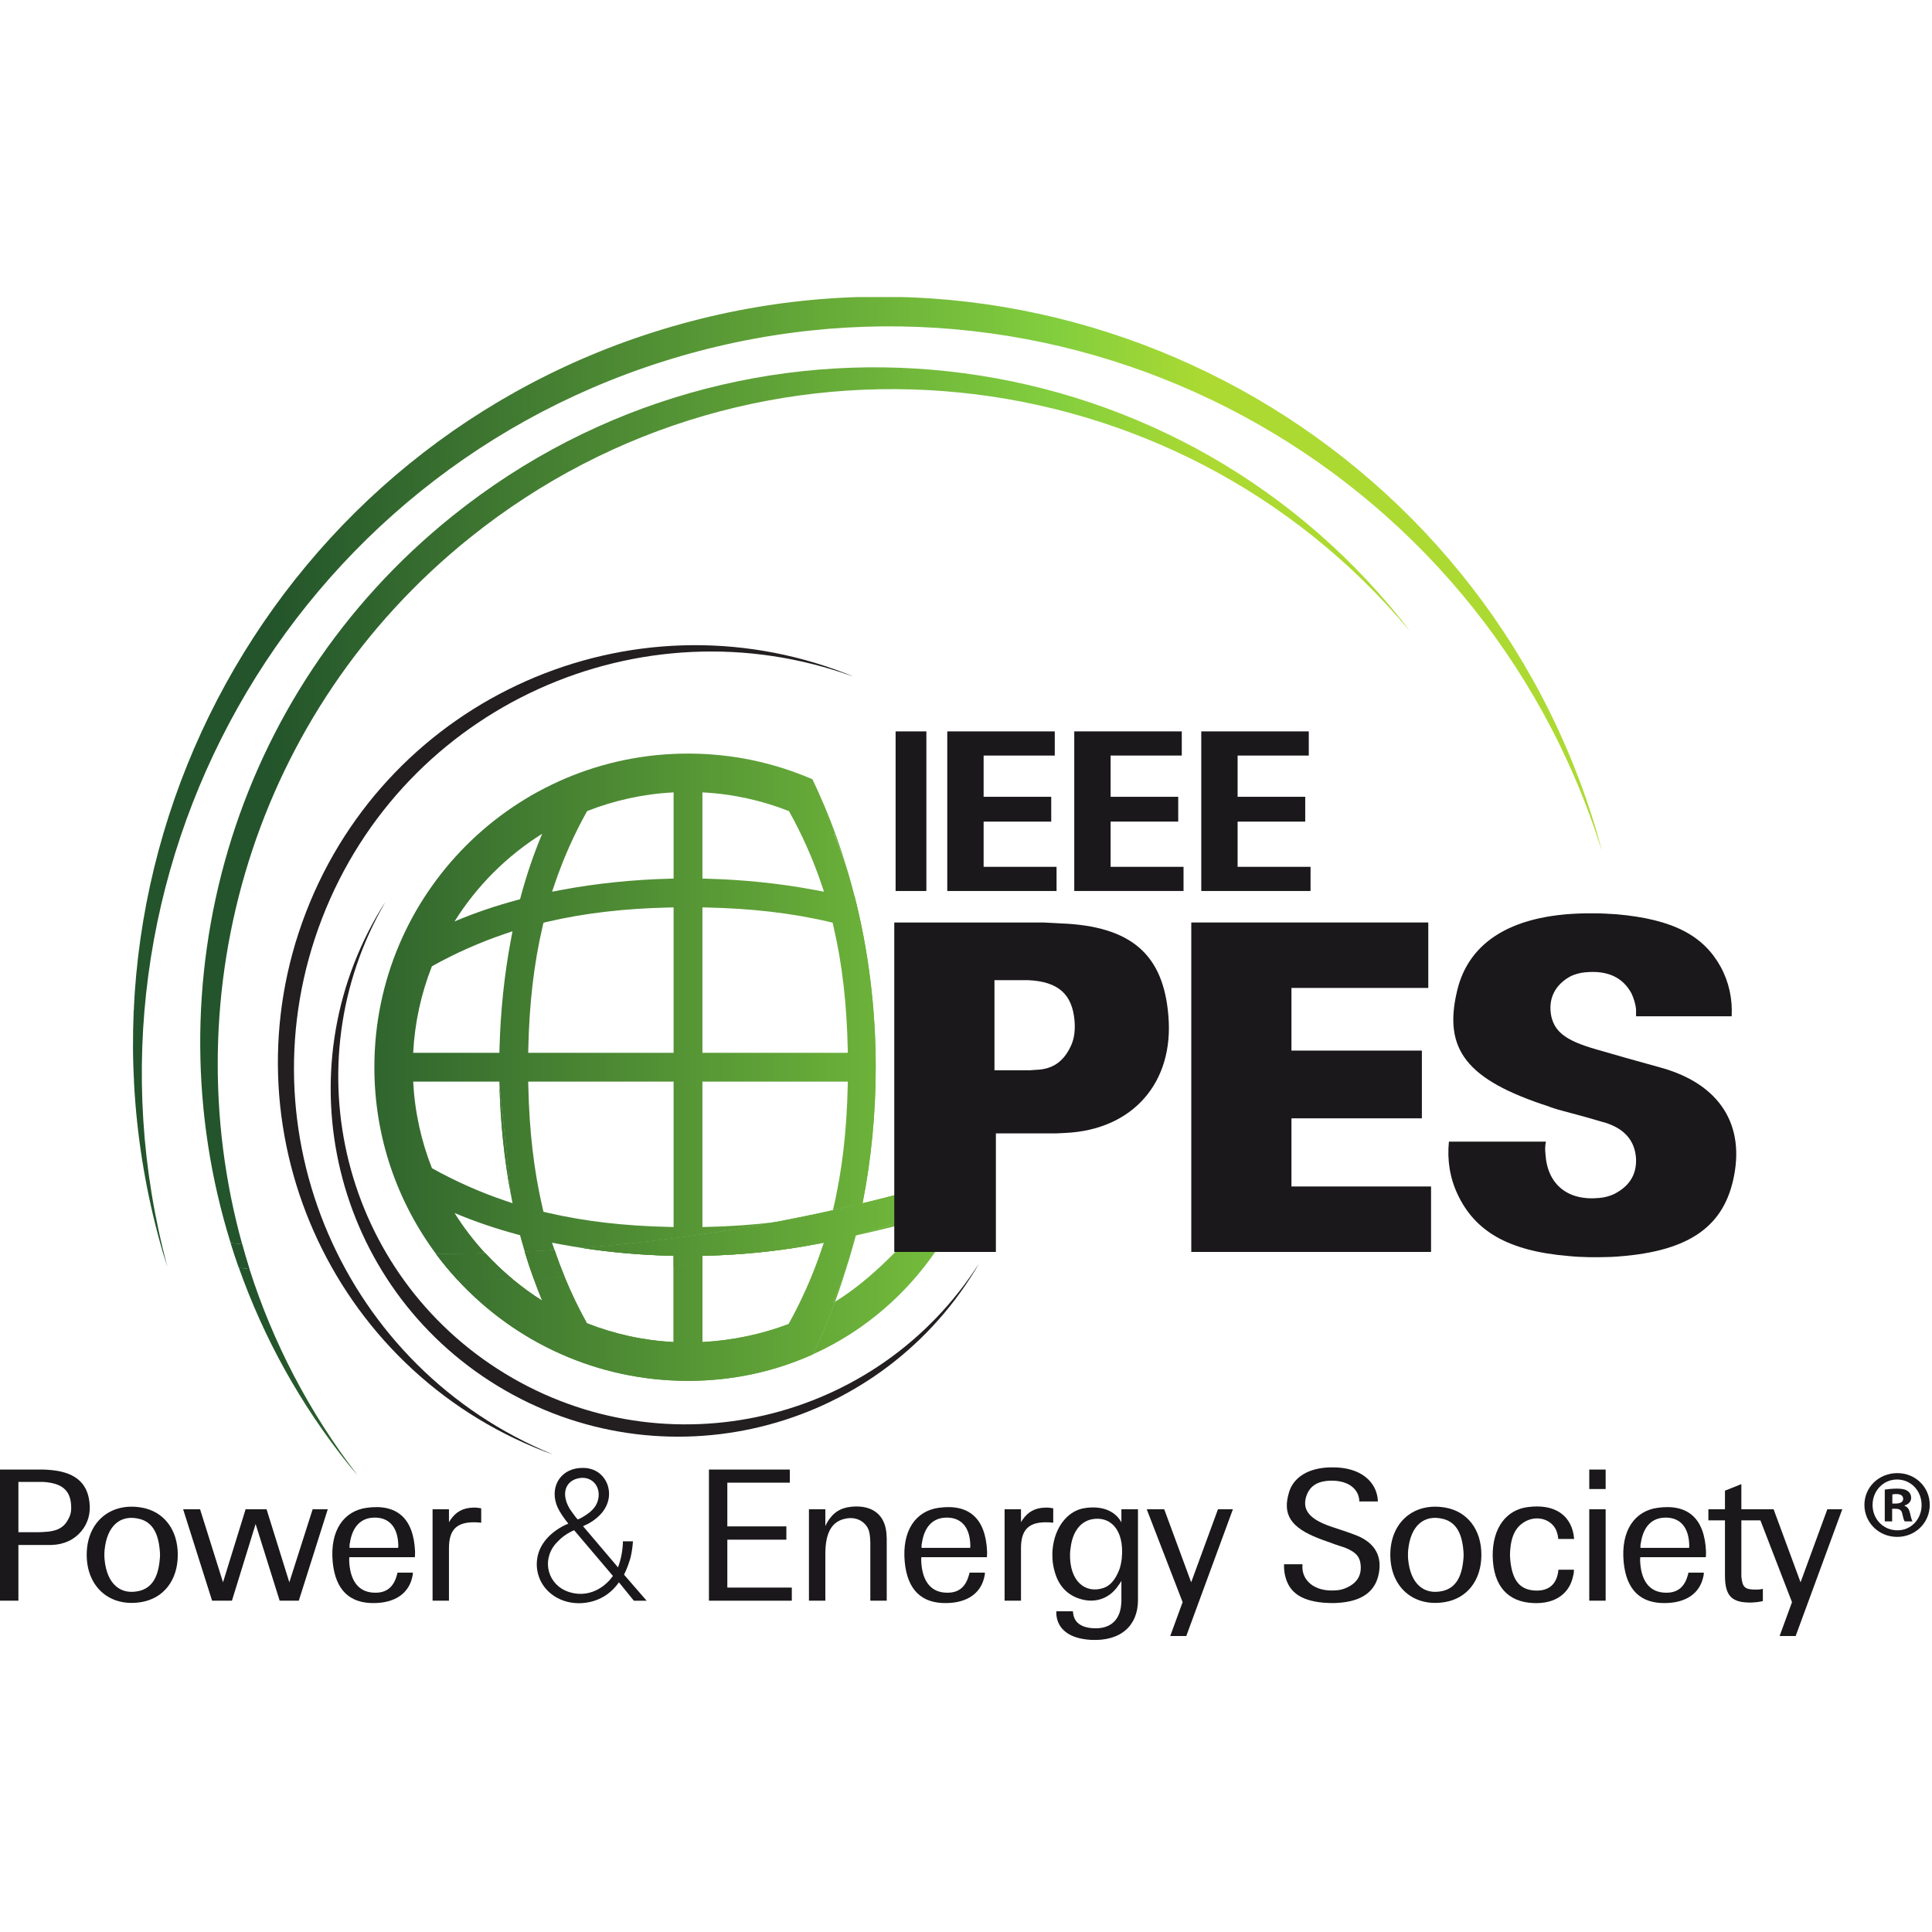 <?xml version="1.0" encoding="UTF-8" standalone="no"?>
<!-- Created with Inkscape (http://www.inkscape.org/) -->

<svg
   width="100"
   height="100"
   viewBox="0 0 26.458 26.458"
   version="1.1"
   id="svg1"
   xmlns:xlink="http://www.w3.org/1999/xlink"
   xmlns="http://www.w3.org/2000/svg"
   xmlns:svg="http://www.w3.org/2000/svg">
  <defs
     id="defs1">
    <linearGradient
       x1="0"
       y1="0"
       x2="1"
       y2="0"
       gradientUnits="userSpaceOnUse"
       gradientTransform="matrix(-626.691,0,0,626.691,802.918,522.415)"
       spreadMethod="pad"
       id="linearGradient4">
      <stop
         style="stop-opacity:1;stop-color:#acda32"
         offset="0"
         id="stop2" />
      <stop
         style="stop-opacity:1;stop-color:#82ce3e"
         offset="0.161"
         id="stop3" />
      <stop
         style="stop-opacity:1;stop-color:#23542b"
         offset="1"
         id="stop4" />
    </linearGradient>
    <clipPath
       clipPathUnits="userSpaceOnUse"
       id="clipPath4">
      <path
         d="m 563.555,509.301 c -2.52,8.613 -5.282,17.07 -8.289,25.351 -0.45,0.282 -0.903,0.594 -1.348,0.879 3.602,-8.515 6.777,-17.297 9.637,-26.23 z"
         transform="translate(0,-2.5000001e-5)"
         id="path4" />
    </clipPath>
    <linearGradient
       x1="0"
       y1="0"
       x2="1"
       y2="0"
       gradientUnits="userSpaceOnUse"
       gradientTransform="matrix(-626.702,0,0,626.702,802.923,238.631)"
       spreadMethod="pad"
       id="linearGradient7">
      <stop
         style="stop-opacity:1;stop-color:#acda32"
         offset="0"
         id="stop5" />
      <stop
         style="stop-opacity:1;stop-color:#82ce3e"
         offset="0.161"
         id="stop6" />
      <stop
         style="stop-opacity:1;stop-color:#23542b"
         offset="1"
         id="stop7" />
    </linearGradient>
    <clipPath
       clipPathUnits="userSpaceOnUse"
       id="clipPath7">
      <path
         d="m 553.215,223.816 c 0.508,0.293 1.015,0.625 1.523,0.918 3.438,9.356 6.563,18.946 9.375,28.711 -3.168,-10.117 -6.777,-20.039 -10.898,-29.629 z"
         transform="translate(0,-2.5000001e-5)"
         id="path7" />
    </clipPath>
    <linearGradient
       x1="0"
       y1="0"
       x2="1"
       y2="0"
       gradientUnits="userSpaceOnUse"
       gradientTransform="matrix(-626.675,0,0,626.675,802.914,281.571)"
       spreadMethod="pad"
       id="linearGradient10">
      <stop
         style="stop-opacity:1;stop-color:#acda32"
         offset="0"
         id="stop8" />
      <stop
         style="stop-opacity:1;stop-color:#82ce3e"
         offset="0.161"
         id="stop9" />
      <stop
         style="stop-opacity:1;stop-color:#23542b"
         offset="1"
         id="stop10" />
    </linearGradient>
    <clipPath
       clipPathUnits="userSpaceOnUse"
       id="clipPath10">
      <path
         d="m 553.059,284.48 0.254,1.036 c -12.657,-2.832 -25.403,-5.45 -38.223,-7.891 12.32,1.543 24.316,3.633 36.055,6.406 z"
         transform="translate(0,-2.5000001e-5)"
         id="path10" />
    </clipPath>
    <clipPath
       clipPathUnits="userSpaceOnUse"
       id="clipPath13">
      <path
         d="m 553.059,284.48 0.254,1.036 c -12.657,-2.832 -25.403,-5.45 -38.223,-7.891 12.32,1.543 24.316,3.633 36.055,6.406 z"
         transform="translate(0,-2.5000001e-5)"
         id="path13" />
    </clipPath>
    <linearGradient
       x1="0"
       y1="0"
       x2="1"
       y2="0"
       gradientUnits="userSpaceOnUse"
       gradientTransform="matrix(-626.365,0,0,626.365,802.798,290.262)"
       spreadMethod="pad"
       id="linearGradient16">
      <stop
         style="stop-opacity:1;stop-color:#acda32"
         offset="0"
         id="stop14" />
      <stop
         style="stop-opacity:1;stop-color:#82ce3e"
         offset="0.161"
         id="stop15" />
      <stop
         style="stop-opacity:1;stop-color:#23542b"
         offset="1"
         id="stop16" />
    </linearGradient>
    <clipPath
       clipPathUnits="userSpaceOnUse"
       id="clipPath16">
      <path
         d="m 574.07,290.34 c -0.144,-0.039 -0.289,-0.078 -0.437,-0.117 l -0.012,-0.039 z"
         transform="translate(0,-2.5000001e-5)"
         id="path16" />
    </clipPath>
    <clipPath
       clipPathUnits="userSpaceOnUse"
       id="clipPath19">
      <path
         d="m 574.07,290.34 c -0.144,-0.039 -0.289,-0.078 -0.437,-0.117 l -0.012,-0.039 z"
         transform="translate(0,-2.5000001e-5)"
         id="path19" />
    </clipPath>
    <linearGradient
       x1="0"
       y1="0"
       x2="1"
       y2="0"
       gradientUnits="userSpaceOnUse"
       gradientTransform="matrix(-626.709,0,0,626.709,802.925,288.016)"
       spreadMethod="pad"
       id="linearGradient22">
      <stop
         style="stop-opacity:1;stop-color:#acda32"
         offset="0"
         id="stop20" />
      <stop
         style="stop-opacity:1;stop-color:#82ce3e"
         offset="0.161"
         id="stop21" />
      <stop
         style="stop-opacity:1;stop-color:#23542b"
         offset="1"
         id="stop22" />
    </linearGradient>
    <clipPath
       clipPathUnits="userSpaceOnUse"
       id="clipPath22">
      <path
         d="m 599.523,278.66 v -2.363 h -6.718 c -7.364,-2.539 -14.836,-4.863 -22.403,-6.895 l -1.781,-0.488 -0.055,-0.215 c 15.664,3.535 31.211,7.364 46.602,11.485 8.254,9.765 15.598,19.179 21.574,27.148 -5.488,-1.641 -10.996,-3.242 -16.523,-4.824 -3.766,-7.207 -8,-14.16 -12.719,-20.781 -2.637,-1.055 -5.305,-2.071 -7.977,-3.067 z"
         transform="translate(0,-2.5000001e-5)"
         id="path22" />
    </clipPath>
    <linearGradient
       x1="0"
       y1="0"
       x2="1"
       y2="0"
       gradientUnits="userSpaceOnUse"
       gradientTransform="matrix(-626.693,0,0,626.693,802.918,277.479)"
       spreadMethod="pad"
       id="linearGradient25">
      <stop
         style="stop-opacity:1;stop-color:#acda32"
         offset="0"
         id="stop23" />
      <stop
         style="stop-opacity:1;stop-color:#82ce3e"
         offset="0.161"
         id="stop24" />
      <stop
         style="stop-opacity:1;stop-color:#23542b"
         offset="1"
         id="stop25" />
    </linearGradient>
    <clipPath
       clipPathUnits="userSpaceOnUse"
       id="clipPath25">
      <path
         d="m 599.523,278.66 c -2.226,-0.82 -4.472,-1.601 -6.718,-2.363 h 6.718 z"
         transform="translate(0,-2.5000001e-5)"
         id="path25" />
    </clipPath>
    <clipPath
       clipPathUnits="userSpaceOnUse"
       id="clipPath28">
      <path
         d="m 599.523,278.66 c -2.226,-0.82 -4.472,-1.601 -6.718,-2.363 h 6.718 z"
         transform="translate(0,-2.5000001e-5)"
         id="path28" />
    </clipPath>
    <linearGradient
       x1="0"
       y1="0"
       x2="1"
       y2="0"
       gradientUnits="userSpaceOnUse"
       gradientTransform="matrix(-626.638,0,0,626.638,802.897,238.133)"
       spreadMethod="pad"
       id="linearGradient31">
      <stop
         style="stop-opacity:1;stop-color:#acda32"
         offset="0"
         id="stop29" />
      <stop
         style="stop-opacity:1;stop-color:#82ce3e"
         offset="0.161"
         id="stop30" />
      <stop
         style="stop-opacity:1;stop-color:#23542b"
         offset="1"
         id="stop31" />
    </linearGradient>
    <clipPath
       clipPathUnits="userSpaceOnUse"
       id="clipPath31">
      <path
         d="m 554.738,224.734 c -4.418,-12.031 -9.316,-23.711 -14.687,-34.961 43.054,19.454 77.375,53.79 97.785,96.719 -7.52,-2.168 -15.078,-4.277 -22.668,-6.308 -17.348,-20.469 -38.77,-42.364 -60.43,-55.45 z"
         transform="translate(0,-2.5000001e-5)"
         id="path31" />
    </clipPath>
    <linearGradient
       x1="0"
       y1="0"
       x2="1"
       y2="0"
       gradientUnits="userSpaceOnUse"
       gradientTransform="matrix(-626.652,0,0,626.652,802.904,261.072)"
       spreadMethod="pad"
       id="linearGradient34">
      <stop
         style="stop-opacity:1;stop-color:#acda32"
         offset="0"
         id="stop32" />
      <stop
         style="stop-opacity:1;stop-color:#82ce3e"
         offset="0.161"
         id="stop33" />
      <stop
         style="stop-opacity:1;stop-color:#23542b"
         offset="1"
         id="stop34" />
    </linearGradient>
    <clipPath
       clipPathUnits="userSpaceOnUse"
       id="clipPath34">
      <path
         d="m 568.566,268.699 c -0.121,-0.019 -0.253,-0.058 -0.382,-0.078 -1.278,-5.098 -2.625,-10.176 -4.071,-15.176 1.422,4.532 2.793,9.082 4.043,13.692 z"
         transform="translate(0,-2.5000001e-5)"
         id="path34" />
    </clipPath>
    <linearGradient
       x1="0"
       y1="0"
       x2="1"
       y2="0"
       gradientUnits="userSpaceOnUse"
       gradientTransform="matrix(-626.669,0,0,626.669,802.911,220.379)"
       spreadMethod="pad"
       id="linearGradient37">
      <stop
         style="stop-opacity:1;stop-color:#acda32"
         offset="0"
         id="stop35" />
      <stop
         style="stop-opacity:1;stop-color:#82ce3e"
         offset="0.161"
         id="stop36" />
      <stop
         style="stop-opacity:1;stop-color:#23542b"
         offset="1"
         id="stop37" />
    </linearGradient>
    <clipPath
       clipPathUnits="userSpaceOnUse"
       id="clipPath37">
      <path
         d="m 553.215,223.816 c 4.121,9.59 7.73,19.512 10.898,29.629 1.446,5 2.793,10.078 4.071,15.176 -10.829,-2.441 -21.707,-4.746 -32.664,-6.875 2.148,0.371 4.316,0.742 6.464,1.152 l 5.371,1.016 -1.757,-5.176 c -5.625,-16.601 -12.754,-32.793 -21.66,-48.867 -18.071,-6.797 -37.356,-10.937 -57.317,-11.953 v 52.383 c -6.355,-0.86 -12.754,-1.66 -19.148,-2.422 v -49.961 c -20.254,1.055 -39.629,5.391 -57.61,12.5 -5.652,10.215 -10.578,20.508 -14.851,30.918 -6.848,-0.41 -13.703,-0.762 -20.578,-1.055 1.804,-5.019 3.703,-10 5.761,-14.863 -6.902,4.316 -13.465,9.141 -19.715,14.316 -12.089,-0.39 -24.242,-0.586 -36.425,-0.625 38.062,-41.171 92.5,-66.972 152.988,-66.972 29.961,0 57.945,6.308 83.008,17.636 5.371,11.25 10.269,22.93 14.687,34.961 -0.508,-0.293 -1.015,-0.625 -1.523,-0.918 z"
         transform="translate(0,-2.5000001e-5)"
         id="path37" />
    </clipPath>
    <clipPath
       clipPathUnits="userSpaceOnUse"
       id="clipPath40">
      <path
         d="m 553.215,223.816 c 4.121,9.59 7.73,19.512 10.898,29.629 1.446,5 2.793,10.078 4.071,15.176 -10.829,-2.441 -21.707,-4.746 -32.664,-6.875 2.148,0.371 4.316,0.742 6.464,1.152 l 5.371,1.016 -1.757,-5.176 c -5.625,-16.601 -12.754,-32.793 -21.66,-48.867 -18.071,-6.797 -37.356,-10.937 -57.317,-11.953 v 52.383 c -6.355,-0.86 -12.754,-1.66 -19.148,-2.422 v -49.961 c -20.254,1.055 -39.629,5.391 -57.61,12.5 -5.652,10.215 -10.578,20.508 -14.851,30.918 -6.848,-0.41 -13.703,-0.762 -20.578,-1.055 1.804,-5.019 3.703,-10 5.761,-14.863 -6.902,4.316 -13.465,9.141 -19.715,14.316 -12.089,-0.39 -24.242,-0.586 -36.425,-0.625 38.062,-41.171 92.5,-66.972 152.988,-66.972 29.961,0 57.945,6.308 83.008,17.636 5.371,11.25 10.269,22.93 14.687,34.961 -0.508,-0.293 -1.015,-0.625 -1.523,-0.918 z"
         transform="translate(0,-2.5000001e-5)"
         id="path40" />
    </clipPath>
    <linearGradient
       x1="0"
       y1="0"
       x2="1"
       y2="0"
       gradientUnits="userSpaceOnUse"
       gradientTransform="matrix(-626.654,0,0,626.654,802.899,331.678)"
       spreadMethod="pad"
       id="linearGradient43">
      <stop
         style="stop-opacity:1;stop-color:#acda32"
         offset="0"
         id="stop41" />
      <stop
         style="stop-opacity:1;stop-color:#82ce3e"
         offset="0.161"
         id="stop42" />
      <stop
         style="stop-opacity:1;stop-color:#23542b"
         offset="1"
         id="stop43" />
    </linearGradient>
    <clipPath
       clipPathUnits="userSpaceOnUse"
       id="clipPath43">
      <path
         d="m 331.836,367.82 c 0.637,-23.652 3.027,-48.144 7.617,-72.285 z"
         transform="translate(0,-2.5000001e-5)"
         id="path43" />
    </clipPath>
    <clipPath
       clipPathUnits="userSpaceOnUse"
       id="clipPath46">
      <path
         d="m 331.836,367.82 c 0.637,-23.652 3.027,-48.144 7.617,-72.285 z"
         transform="translate(0,-2.5000001e-5)"
         id="path46" />
    </clipPath>
    <linearGradient
       x1="0"
       y1="0"
       x2="1"
       y2="0"
       gradientUnits="userSpaceOnUse"
       gradientTransform="matrix(-626.67,0,0,626.67,802.911,422.608)"
       spreadMethod="pad"
       id="linearGradient49">
      <stop
         style="stop-opacity:1;stop-color:#acda32"
         offset="0"
         id="stop47" />
      <stop
         style="stop-opacity:1;stop-color:#82ce3e"
         offset="0.161"
         id="stop48" />
      <stop
         style="stop-opacity:1;stop-color:#23542b"
         offset="1"
         id="stop49" />
    </linearGradient>
    <clipPath
       clipPathUnits="userSpaceOnUse"
       id="clipPath49">
      <path
         d="m 286.945,313.387 c -7.101,17.949 -11.425,37.304 -12.472,57.539 h 57.273 l 0.09,-3.106 7.617,-72.285 1.027,-5.371 -5.187,1.738 c -16.453,5.586 -32.488,12.676 -48.348,21.485 z m -0.019,134.16 c 15.816,8.828 31.875,15.898 48.355,21.488 l 5.18,1.758 -1.016,-5.379 c -4.59,-24.156 -6.972,-48.668 -7.609,-72.242 l -0.09,-3.106 h -57.273 c 1.047,20.196 5.363,39.532 12.453,57.481 z m 73.262,88.031 c -5.665,-13.398 -10.383,-27.402 -14.243,-41.726 l -0.484,-1.778 -1.77,-0.48 c -14.328,-3.856 -28.328,-8.582 -41.726,-14.246 14.734,23.543 34.687,43.496 58.223,58.23 z m 0.859,-59.09 1.914,0.457 c 25.66,6.047 52.519,8.977 81.25,9.629 l 3.262,0.078 v -96.586 h -96.582 l 0.078,3.262 c 0.644,28.731 3.574,55.586 9.617,81.246 z m 7.461,25.77 c 5.586,16.484 12.676,32.551 21.504,48.371 17.949,7.078 37.265,11.394 57.461,12.43 v -57.266 l -3.11,-0.086 c -23.582,-0.625 -48.082,-3.027 -72.246,-7.609 l -5.371,-1.024 z m 78.965,-227.934 -3.262,0.078 c -28.859,0.645 -55.664,3.575 -81.25,9.59 l -1.934,0.449 -0.453,1.934 c -6.031,25.625 -8.961,52.422 -9.605,81.27 l -0.078,3.281 h 96.582 z m 19.148,212.328 3.274,-0.066 c 28.828,-0.656 55.64,-3.574 81.277,-9.609 l 1.926,-0.461 0.449,-1.914 c 6.031,-25.61 8.941,-52.446 9.59,-81.274 l 0.078,-3.262 h -96.594 z m 0,76.407 c 20.227,-1.036 39.551,-5.36 57.5,-12.461 8.84,-15.84 15.93,-31.883 21.516,-48.348 l 1.758,-5.187 -5.372,1.027 c -24.16,4.59 -48.671,6.992 -72.285,7.617 l -3.117,0.086 z M 301.965,283.641 c 13.398,-5.664 27.398,-10.391 41.734,-14.258 l 1.77,-0.469 0.476,-1.777 c 0.84,-3.106 1.743,-6.172 2.66,-9.239 6.598,0.332 13.204,0.704 19.786,1.133 l -1.661,4.883 5.372,-1.016 c 4.921,-0.937 9.863,-1.757 14.804,-2.519 43.516,3.516 86.289,9.316 128.184,17.246 -14.555,-1.816 -29.57,-2.871 -45.195,-3.223 l -3.274,-0.078 v 96.602 h 96.594 l -0.078,-3.281 C 562.48,338.777 559.551,312 553.516,286.395 l -0.203,-0.879 c 4.507,0.996 9.023,2.07 13.511,3.125 V 494.34 c 0,0 0.293,0 0.824,0 -1.289,5.039 -2.648,10.027 -4.093,14.961 -2.86,8.933 -6.035,17.715 -9.637,26.23 0.445,-0.285 0.898,-0.597 1.348,-0.879 -4.641,12.793 -9.836,25.176 -15.547,37.11 -25.332,10.976 -53.274,17.078 -82.676,17.078 -115.059,0 -208.352,-93.281 -208.352,-208.344 0,-46.504 15.254,-89.453 41.008,-124.121 10.957,0.02 21.856,0.195 32.735,0.508 -7.598,8.262 -14.485,17.187 -20.469,26.758 z"
         transform="translate(0,-2.5000001e-5)"
         id="path49" />
    </clipPath>
    <linearGradient
       x1="0"
       y1="0"
       x2="1"
       y2="0"
       gradientUnits="userSpaceOnUse"
       gradientTransform="matrix(-626.665,0,0,626.665,802.908,391.49)"
       spreadMethod="pad"
       id="linearGradient52">
      <stop
         style="stop-opacity:1;stop-color:#acda32"
         offset="0"
         id="stop50" />
      <stop
         style="stop-opacity:1;stop-color:#82ce3e"
         offset="0.161"
         id="stop51" />
      <stop
         style="stop-opacity:1;stop-color:#23542b"
         offset="1"
         id="stop52" />
    </linearGradient>
    <clipPath
       clipPathUnits="userSpaceOnUse"
       id="clipPath52">
      <path
         d="m 566.824,288.641 c 2.055,0.488 4.121,0.937 6.172,1.425 5.703,28.907 8.742,59.161 8.742,90.352 0,39.785 -4.953,78.086 -14.09,113.922 -0.531,0 -0.824,0 -0.824,0 z"
         transform="translate(0,-2.5000001e-5)"
         id="path52" />
    </clipPath>
    <clipPath
       clipPathUnits="userSpaceOnUse"
       id="clipPath55">
      <path
         d="m 566.824,288.641 c 2.055,0.488 4.121,0.937 6.172,1.425 5.703,28.907 8.742,59.161 8.742,90.352 0,39.785 -4.953,78.086 -14.09,113.922 -0.531,0 -0.824,0 -0.824,0 z"
         transform="translate(0,-2.5000001e-5)"
         id="path55" />
    </clipPath>
    <linearGradient
       x1="0"
       y1="0"
       x2="1"
       y2="0"
       gradientUnits="userSpaceOnUse"
       gradientTransform="matrix(-626.514,0,0,626.514,802.86,290.584)"
       spreadMethod="pad"
       id="linearGradient58">
      <stop
         style="stop-opacity:1;stop-color:#acda32"
         offset="0"
         id="stop56" />
      <stop
         style="stop-opacity:1;stop-color:#82ce3e"
         offset="0.161"
         id="stop57" />
      <stop
         style="stop-opacity:1;stop-color:#23542b"
         offset="1"
         id="stop58" />
    </linearGradient>
    <clipPath
       clipPathUnits="userSpaceOnUse"
       id="clipPath58">
      <path
         d="m 607.5,281.727 c 4.719,6.621 8.953,13.574 12.719,20.781 -6.867,-1.953 -13.774,-3.848 -20.696,-5.684 V 278.66 c 2.672,0.996 5.34,2.012 7.977,3.067 z"
         transform="translate(0,-2.5000001e-5)"
         id="path58" />
    </clipPath>
    <clipPath
       clipPathUnits="userSpaceOnUse"
       id="clipPath61">
      <path
         d="m 607.5,281.727 c 4.719,6.621 8.953,13.574 12.719,20.781 -6.867,-1.953 -13.774,-3.848 -20.696,-5.684 V 278.66 c 2.672,0.996 5.34,2.012 7.977,3.067 z"
         transform="translate(0,-2.5000001e-5)"
         id="path61" />
    </clipPath>
    <linearGradient
       x1="0"
       y1="0"
       x2="1"
       y2="0"
       gradientUnits="userSpaceOnUse"
       gradientTransform="matrix(-626.667,0,0,626.667,802.909,272.459)"
       spreadMethod="pad"
       id="linearGradient64">
      <stop
         style="stop-opacity:1;stop-color:#acda32"
         offset="0"
         id="stop62" />
      <stop
         style="stop-opacity:1;stop-color:#82ce3e"
         offset="0.161"
         id="stop63" />
      <stop
         style="stop-opacity:1;stop-color:#23542b"
         offset="1"
         id="stop64" />
    </linearGradient>
    <clipPath
       clipPathUnits="userSpaceOnUse"
       id="clipPath64">
      <path
         d="m 568.621,268.914 1.781,0.488 c 7.567,2.032 15.039,4.356 22.403,6.895 h -22.793 c -0.606,-2.578 -1.192,-5.137 -1.828,-7.676 0.129,0.02 0.261,0.059 0.382,0.078 z"
         transform="translate(0,-2.5000001e-5)"
         id="path64" />
    </clipPath>
    <clipPath
       clipPathUnits="userSpaceOnUse"
       id="clipPath67">
      <path
         d="m 568.621,268.914 1.781,0.488 c 7.567,2.032 15.039,4.356 22.403,6.895 h -22.793 c -0.606,-2.578 -1.192,-5.137 -1.828,-7.676 0.129,0.02 0.261,0.059 0.382,0.078 z"
         transform="translate(0,-2.5000001e-5)"
         id="path67" />
    </clipPath>
    <linearGradient
       x1="0"
       y1="0"
       x2="1"
       y2="0"
       gradientUnits="userSpaceOnUse"
       gradientTransform="matrix(-626.675,0,0,626.675,802.913,286.561)"
       spreadMethod="pad"
       id="linearGradient70">
      <stop
         style="stop-opacity:1;stop-color:#acda32"
         offset="0"
         id="stop68" />
      <stop
         style="stop-opacity:1;stop-color:#82ce3e"
         offset="0.161"
         id="stop69" />
      <stop
         style="stop-opacity:1;stop-color:#23542b"
         offset="1"
         id="stop70" />
    </linearGradient>
    <clipPath
       clipPathUnits="userSpaceOnUse"
       id="clipPath70">
      <path
         d="m 573.621,290.184 0.012,0.039 c -0.215,-0.059 -0.43,-0.098 -0.637,-0.157 -0.918,-4.628 -1.93,-9.218 -2.984,-13.769 h 22.793 c 2.246,0.762 4.492,1.543 6.718,2.363 v 18.164 c -8.449,-2.246 -16.925,-4.433 -25.453,-6.484 z"
         transform="translate(0,-2.5000001e-5)"
         id="path70" />
    </clipPath>
    <clipPath
       clipPathUnits="userSpaceOnUse"
       id="clipPath73">
      <path
         d="m 573.621,290.184 0.012,0.039 c -0.215,-0.059 -0.43,-0.098 -0.637,-0.157 -0.918,-4.628 -1.93,-9.218 -2.984,-13.769 h 22.793 c 2.246,0.762 4.492,1.543 6.718,2.363 v 18.164 c -8.449,-2.246 -16.925,-4.433 -25.453,-6.484 z"
         transform="translate(0,-2.5000001e-5)"
         id="path73" />
    </clipPath>
    <clipPath
       clipPathUnits="userSpaceOnUse"
       id="clipPath76">
      <path
         d="m 573.621,290.184 0.012,0.039 c -0.215,-0.059 -0.43,-0.098 -0.637,-0.157 -0.918,-4.628 -1.93,-9.218 -2.984,-13.769 h 22.793 c 2.246,0.762 4.492,1.543 6.718,2.363 v 18.164 c -8.449,-2.246 -16.925,-4.433 -25.453,-6.484 z"
         transform="translate(0,-2.5000001e-5)"
         id="path76" />
    </clipPath>
    <linearGradient
       x1="0"
       y1="0"
       x2="1"
       y2="0"
       gradientUnits="userSpaceOnUse"
       gradientTransform="matrix(-626.671,0,0,626.671,802.912,268.26)"
       spreadMethod="pad"
       id="linearGradient79">
      <stop
         style="stop-opacity:1;stop-color:#acda32"
         offset="0"
         id="stop77" />
      <stop
         style="stop-opacity:1;stop-color:#82ce3e"
         offset="0.161"
         id="stop78" />
      <stop
         style="stop-opacity:1;stop-color:#23542b"
         offset="1"
         id="stop79" />
    </linearGradient>
    <clipPath
       clipPathUnits="userSpaceOnUse"
       id="clipPath79">
      <path
         d="m 566.824,276.297 v 12.344 c -4.488,-1.055 -9.004,-2.129 -13.511,-3.125 l -0.254,-1.036 -1.914,-0.449 c -11.739,-2.773 -23.735,-4.863 -36.055,-6.406 -41.895,-7.93 -84.668,-13.73 -128.184,-17.246 19.305,-2.949 38.66,-4.59 57.457,-5.098 l 3.11,-0.078 v -7.324 c 6.394,0.762 12.793,1.562 19.148,2.422 v 4.902 l 3.117,0.078 c 21.512,0.567 43.75,2.637 65.782,6.465 10.957,2.129 21.835,4.434 32.664,6.875 0.636,2.539 1.222,5.098 1.828,7.676 z"
         transform="translate(0,-2.5000001e-5)"
         id="path79" />
    </clipPath>
    <clipPath
       clipPathUnits="userSpaceOnUse"
       id="clipPath82">
      <path
         d="m 566.824,276.297 v 12.344 c -4.488,-1.055 -9.004,-2.129 -13.511,-3.125 l -0.254,-1.036 -1.914,-0.449 c -11.739,-2.773 -23.735,-4.863 -36.055,-6.406 -41.895,-7.93 -84.668,-13.73 -128.184,-17.246 19.305,-2.949 38.66,-4.59 57.457,-5.098 l 3.11,-0.078 v -7.324 c 6.394,0.762 12.793,1.562 19.148,2.422 v 4.902 l 3.117,0.078 c 21.512,0.567 43.75,2.637 65.782,6.465 10.957,2.129 21.835,4.434 32.664,6.875 0.636,2.539 1.222,5.098 1.828,7.676 z"
         transform="translate(0,-2.5000001e-5)"
         id="path82" />
    </clipPath>
    <clipPath
       clipPathUnits="userSpaceOnUse"
       id="clipPath85">
      <path
         d="m 566.824,276.297 v 12.344 c -4.488,-1.055 -9.004,-2.129 -13.511,-3.125 l -0.254,-1.036 -1.914,-0.449 c -11.739,-2.773 -23.735,-4.863 -36.055,-6.406 -41.895,-7.93 -84.668,-13.73 -128.184,-17.246 19.305,-2.949 38.66,-4.59 57.457,-5.098 l 3.11,-0.078 v -7.324 c 6.394,0.762 12.793,1.562 19.148,2.422 v 4.902 l 3.117,0.078 c 21.512,0.567 43.75,2.637 65.782,6.465 10.957,2.129 21.835,4.434 32.664,6.875 0.636,2.539 1.222,5.098 1.828,7.676 z"
         transform="translate(0,-2.5000001e-5)"
         id="path85" />
    </clipPath>
    <linearGradient
       x1="0"
       y1="0"
       x2="1"
       y2="0"
       gradientUnits="userSpaceOnUse"
       gradientTransform="matrix(-626.683,0,0,626.683,802.915,283.182)"
       spreadMethod="pad"
       id="linearGradient88">
      <stop
         style="stop-opacity:1;stop-color:#acda32"
         offset="0"
         id="stop86" />
      <stop
         style="stop-opacity:1;stop-color:#82ce3e"
         offset="0.161"
         id="stop87" />
      <stop
         style="stop-opacity:1;stop-color:#23542b"
         offset="1"
         id="stop88" />
    </linearGradient>
    <clipPath
       clipPathUnits="userSpaceOnUse"
       id="clipPath88">
      <path
         d="m 570.012,276.297 c 1.054,4.551 2.066,9.141 2.984,13.769 -2.051,-0.488 -4.117,-0.937 -6.172,-1.425 v -12.344 z"
         transform="translate(0,-2.5000001e-5)"
         id="path88" />
    </clipPath>
    <clipPath
       clipPathUnits="userSpaceOnUse"
       id="clipPath91">
      <path
         d="m 570.012,276.297 c 1.054,4.551 2.066,9.141 2.984,13.769 -2.051,-0.488 -4.117,-0.937 -6.172,-1.425 v -12.344 z"
         transform="translate(0,-2.5000001e-5)"
         id="path91" />
    </clipPath>
    <clipPath
       clipPathUnits="userSpaceOnUse"
       id="clipPath94">
      <path
         d="m 570.012,276.297 c 1.054,4.551 2.066,9.141 2.984,13.769 -2.051,-0.488 -4.117,-0.937 -6.172,-1.425 v -12.344 z"
         transform="translate(0,-2.5000001e-5)"
         id="path94" />
    </clipPath>
    <clipPath
       clipPathUnits="userSpaceOnUse"
       id="clipPath97">
      <path
         d="m 570.012,276.297 c 1.054,4.551 2.066,9.141 2.984,13.769 -2.051,-0.488 -4.117,-0.937 -6.172,-1.425 v -12.344 z"
         transform="translate(0,-2.5000001e-5)"
         id="path97" />
    </clipPath>
    <linearGradient
       x1="0"
       y1="0"
       x2="1"
       y2="0"
       gradientUnits="userSpaceOnUse"
       gradientTransform="matrix(-626.594,0,0,626.594,802.887,295.799)"
       spreadMethod="pad"
       id="linearGradient100">
      <stop
         style="stop-opacity:1;stop-color:#acda32"
         offset="0"
         id="stop98" />
      <stop
         style="stop-opacity:1;stop-color:#82ce3e"
         offset="0.161"
         id="stop99" />
      <stop
         style="stop-opacity:1;stop-color:#23542b"
         offset="1"
         id="stop100" />
    </linearGradient>
    <clipPath
       clipPathUnits="userSpaceOnUse"
       id="clipPath100">
      <path
         d="m 650.023,311.414 c -4.414,-1.367 -8.847,-2.734 -13.281,-4.082 -5.976,-7.969 -13.32,-17.383 -21.574,-27.148 7.59,2.031 15.148,4.14 22.668,6.308 0.508,1.074 1.035,2.149 1.543,3.223 2.773,5.586 6.601,14.16 10.644,21.699 z"
         transform="translate(0,-2.5000001e-5)"
         id="path100" />
    </clipPath>
    <clipPath
       clipPathUnits="userSpaceOnUse"
       id="clipPath103">
      <path
         d="m 650.023,311.414 c -4.414,-1.367 -8.847,-2.734 -13.281,-4.082 -5.976,-7.969 -13.32,-17.383 -21.574,-27.148 7.59,2.031 15.148,4.14 22.668,6.308 0.508,1.074 1.035,2.149 1.543,3.223 2.773,5.586 6.601,14.16 10.644,21.699 z"
         transform="translate(0,-2.5000001e-5)"
         id="path103" />
    </clipPath>
    <linearGradient
       x1="0"
       y1="0"
       x2="1"
       y2="0"
       gradientUnits="userSpaceOnUse"
       gradientTransform="matrix(-626.665,0,0,626.665,802.906,249.656)"
       spreadMethod="pad"
       id="linearGradient106">
      <stop
         style="stop-opacity:1;stop-color:#acda32"
         offset="0"
         id="stop104" />
      <stop
         style="stop-opacity:1;stop-color:#82ce3e"
         offset="0.161"
         id="stop105" />
      <stop
         style="stop-opacity:1;stop-color:#23542b"
         offset="1"
         id="stop106" />
    </linearGradient>
    <clipPath
       clipPathUnits="userSpaceOnUse"
       id="clipPath106">
      <path
         d="m 368.391,259.031 c -6.582,-0.429 -13.188,-0.801 -19.786,-1.133 1.778,-5.957 3.731,-11.835 5.829,-17.617 6.875,0.293 13.73,0.645 20.578,1.055 -2.364,5.762 -4.551,11.562 -6.524,17.402 z"
         transform="translate(0,-2.5000001e-5)"
         id="path106" />
    </clipPath>
    <clipPath
       clipPathUnits="userSpaceOnUse"
       id="clipPath109">
      <path
         d="m 368.391,259.031 c -6.582,-0.429 -13.188,-0.801 -19.786,-1.133 1.778,-5.957 3.731,-11.835 5.829,-17.617 6.875,0.293 13.73,0.645 20.578,1.055 -2.364,5.762 -4.551,11.562 -6.524,17.402 z"
         transform="translate(0,-2.5000001e-5)"
         id="path109" />
    </clipPath>
    <clipPath
       clipPathUnits="userSpaceOnUse"
       id="clipPath112">
      <path
         d="m 368.391,259.031 c -6.582,-0.429 -13.188,-0.801 -19.786,-1.133 1.778,-5.957 3.731,-11.835 5.829,-17.617 6.875,0.293 13.73,0.645 20.578,1.055 -2.364,5.762 -4.551,11.562 -6.524,17.402 z"
         transform="translate(0,-2.5000001e-5)"
         id="path112" />
    </clipPath>
    <linearGradient
       x1="0"
       y1="0"
       x2="1"
       y2="0"
       gradientUnits="userSpaceOnUse"
       gradientTransform="matrix(-626.68,0,0,626.68,802.918,247.997)"
       spreadMethod="pad"
       id="linearGradient115">
      <stop
         style="stop-opacity:1;stop-color:#acda32"
         offset="0"
         id="stop113" />
      <stop
         style="stop-opacity:1;stop-color:#82ce3e"
         offset="0.161"
         id="stop114" />
      <stop
         style="stop-opacity:1;stop-color:#23542b"
         offset="1"
         id="stop115" />
    </linearGradient>
    <clipPath
       clipPathUnits="userSpaceOnUse"
       id="clipPath115">
      <path
         d="m 322.434,256.883 c -10.879,-0.313 -21.778,-0.488 -32.735,-0.508 4.473,-6.016 9.278,-11.777 14.356,-17.266 12.183,0.039 24.336,0.235 36.425,0.625 -6.41,5.313 -12.433,11.036 -18.046,17.149 z"
         transform="translate(0,-2.5000001e-5)"
         id="path115" />
    </clipPath>
    <clipPath
       clipPathUnits="userSpaceOnUse"
       id="clipPath118">
      <path
         d="m 322.434,256.883 c -10.879,-0.313 -21.778,-0.488 -32.735,-0.508 4.473,-6.016 9.278,-11.777 14.356,-17.266 12.183,0.039 24.336,0.235 36.425,0.625 -6.41,5.313 -12.433,11.036 -18.046,17.149 z"
         transform="translate(0,-2.5000001e-5)"
         id="path118" />
    </clipPath>
    <clipPath
       clipPathUnits="userSpaceOnUse"
       id="clipPath121">
      <path
         d="m 322.434,256.883 c -10.879,-0.313 -21.778,-0.488 -32.735,-0.508 4.473,-6.016 9.278,-11.777 14.356,-17.266 12.183,0.039 24.336,0.235 36.425,0.625 -6.41,5.313 -12.433,11.036 -18.046,17.149 z"
         transform="translate(0,-2.5000001e-5)"
         id="path121" />
    </clipPath>
    <linearGradient
       x1="0"
       y1="0"
       x2="1"
       y2="0"
       gradientUnits="userSpaceOnUse"
       gradientTransform="matrix(-626.666,0,0,626.666,802.906,554.144)"
       spreadMethod="pad"
       id="linearGradient124">
      <stop
         style="stop-opacity:1;stop-color:#acda32"
         offset="0"
         id="stop122" />
      <stop
         style="stop-opacity:1;stop-color:#82ce3e"
         offset="0.161"
         id="stop123" />
      <stop
         style="stop-opacity:1;stop-color:#23542b"
         offset="1"
         id="stop124" />
    </linearGradient>
    <clipPath
       clipPathUnits="userSpaceOnUse"
       id="clipPath124">
      <path
         d="M 300.566,746.664 C 152.609,627.883 100.043,434.461 153.246,263.641 c 2.543,-0.274 5.094,-0.528 7.645,-0.782 -46.379,167.383 7.23,353.727 151.265,469.371 190.657,153.075 468.102,124.805 624.293,-61.835 -1.875,2.46 -3.672,4.941 -5.625,7.363 -155.019,193.086 -437.191,223.945 -630.258,68.906 z"
         transform="translate(0,-2.5000001e-5)"
         id="path124" />
    </clipPath>
    <linearGradient
       x1="0"
       y1="0"
       x2="1"
       y2="0"
       gradientUnits="userSpaceOnUse"
       gradientTransform="matrix(-626.67,0,0,626.67,802.911,178.29)"
       spreadMethod="pad"
       id="linearGradient127">
      <stop
         style="stop-opacity:1;stop-color:#acda32"
         offset="0"
         id="stop125" />
      <stop
         style="stop-opacity:1;stop-color:#82ce3e"
         offset="0.161"
         id="stop126" />
      <stop
         style="stop-opacity:1;stop-color:#23542b"
         offset="1"
         id="stop127" />
    </linearGradient>
    <clipPath
       clipPathUnits="userSpaceOnUse"
       id="clipPath127">
      <path
         d="m 231.652,116.395 c 1.942,-2.422 4.004,-4.707 5.985,-7.09 -32.633,42.383 -56.516,88.828 -71.918,137.129 -2.356,0.273 -4.692,0.566 -7.043,0.839 16.379,-46.191 40.554,-90.507 72.976,-130.878 z"
         transform="translate(0,-2.5000001e-5)"
         id="path127" />
    </clipPath>
    <linearGradient
       x1="0"
       y1="0"
       x2="1"
       y2="0"
       gradientUnits="userSpaceOnUse"
       gradientTransform="matrix(-626.685,0,0,626.685,802.925,255.038)"
       spreadMethod="pad"
       id="linearGradient129">
      <stop
         style="stop-opacity:1;stop-color:#46a4e0"
         offset="0"
         id="stop128" />
      <stop
         style="stop-opacity:1;stop-color:#6f7579"
         offset="1"
         id="stop129" />
    </linearGradient>
    <clipPath
       clipPathUnits="userSpaceOnUse"
       id="clipPath129">
      <path
         d="m 158.676,247.273 c 2.351,-0.273 4.687,-0.566 7.043,-0.839 -1.739,5.449 -3.309,10.937 -4.828,16.425 -2.551,0.254 -5.102,0.508 -7.645,0.782 1.703,-5.489 3.5,-10.938 5.43,-16.368 z"
         transform="translate(0,-2.5000001e-5)"
         id="path129" />
    </clipPath>
    <linearGradient
       x1="0"
       y1="0"
       x2="1"
       y2="0"
       gradientUnits="userSpaceOnUse"
       gradientTransform="matrix(-626.685,0,0,626.685,802.925,255.038)"
       spreadMethod="pad"
       id="linearGradient132">
      <stop
         style="stop-opacity:1;stop-color:#acda32"
         offset="0"
         id="stop130" />
      <stop
         style="stop-opacity:1;stop-color:#82ce3e"
         offset="0.161"
         id="stop131" />
      <stop
         style="stop-opacity:1;stop-color:#23542b"
         offset="1"
         id="stop132" />
    </linearGradient>
    <clipPath
       clipPathUnits="userSpaceOnUse"
       id="clipPath132">
      <path
         d="m 158.676,247.273 c 2.351,-0.273 4.687,-0.566 7.043,-0.839 -1.739,5.449 -3.309,10.937 -4.828,16.425 -2.551,0.254 -5.102,0.508 -7.645,0.782 1.703,-5.489 3.5,-10.938 5.43,-16.368 z"
         transform="translate(0,-2.5000001e-5)"
         id="path132" />
    </clipPath>
    <linearGradient
       x1="0"
       y1="0"
       x2="1"
       y2="0"
       gradientUnits="userSpaceOnUse"
       gradientTransform="matrix(-626.668,0,0,626.668,802.907,570.078)"
       spreadMethod="pad"
       id="linearGradient135">
      <stop
         style="stop-opacity:1;stop-color:#acda32"
         offset="0"
         id="stop133" />
      <stop
         style="stop-opacity:1;stop-color:#82ce3e"
         offset="0.161"
         id="stop134" />
      <stop
         style="stop-opacity:1;stop-color:#23542b"
         offset="1"
         id="stop135" />
    </linearGradient>
    <clipPath
       clipPathUnits="userSpaceOnUse"
       id="clipPath135">
      <path
         d="M 446.504,872.543 C 183.242,796.164 31.754,520.844 108.137,257.605 c 0.957,-3.281 2.082,-6.503 3.101,-9.785 -69.789,260.231 81.02,529.614 340.981,605.043 259.972,75.43 531.535,-71.414 611.851,-328.593 -0.9,3.312 -1.62,6.632 -2.6,9.941 -76.407,263.223 -351.72,414.727 -614.966,338.332 z"
         transform="translate(0,-2.5000001e-5)"
         id="path135" />
    </clipPath>
    <linearGradient
       xlink:href="#linearGradient10"
       id="linearGradient1"
       gradientUnits="userSpaceOnUse"
       gradientTransform="matrix(-626.675,0,0,626.675,802.914,281.571)"
       x1="0"
       y1="0"
       x2="1"
       y2="0"
       spreadMethod="pad" />
    <linearGradient
       xlink:href="#linearGradient10"
       id="linearGradient2"
       gradientUnits="userSpaceOnUse"
       gradientTransform="matrix(-626.675,0,0,626.675,802.914,281.571)"
       x1="0"
       y1="0"
       x2="1"
       y2="0"
       spreadMethod="pad" />
    <linearGradient
       xlink:href="#linearGradient16"
       id="linearGradient3"
       gradientUnits="userSpaceOnUse"
       gradientTransform="matrix(-626.365,0,0,626.365,802.798,290.262)"
       x1="0"
       y1="0"
       x2="1"
       y2="0"
       spreadMethod="pad" />
    <linearGradient
       xlink:href="#linearGradient16"
       id="linearGradient5"
       gradientUnits="userSpaceOnUse"
       gradientTransform="matrix(-626.365,0,0,626.365,802.798,290.262)"
       x1="0"
       y1="0"
       x2="1"
       y2="0"
       spreadMethod="pad" />
    <linearGradient
       xlink:href="#linearGradient25"
       id="linearGradient6"
       gradientUnits="userSpaceOnUse"
       gradientTransform="matrix(-626.693,0,0,626.693,802.918,277.479)"
       x1="0"
       y1="0"
       x2="1"
       y2="0"
       spreadMethod="pad" />
    <linearGradient
       xlink:href="#linearGradient25"
       id="linearGradient8"
       gradientUnits="userSpaceOnUse"
       gradientTransform="matrix(-626.693,0,0,626.693,802.918,277.479)"
       x1="0"
       y1="0"
       x2="1"
       y2="0"
       spreadMethod="pad" />
    <linearGradient
       xlink:href="#linearGradient37"
       id="linearGradient9"
       gradientUnits="userSpaceOnUse"
       gradientTransform="matrix(-626.669,0,0,626.669,802.911,220.379)"
       x1="0"
       y1="0"
       x2="1"
       y2="0"
       spreadMethod="pad" />
    <linearGradient
       xlink:href="#linearGradient37"
       id="linearGradient11"
       gradientUnits="userSpaceOnUse"
       gradientTransform="matrix(-626.669,0,0,626.669,802.911,220.379)"
       x1="0"
       y1="0"
       x2="1"
       y2="0"
       spreadMethod="pad" />
    <linearGradient
       xlink:href="#linearGradient43"
       id="linearGradient12"
       gradientUnits="userSpaceOnUse"
       gradientTransform="matrix(-626.654,0,0,626.654,802.899,331.678)"
       x1="0"
       y1="0"
       x2="1"
       y2="0"
       spreadMethod="pad" />
    <linearGradient
       xlink:href="#linearGradient43"
       id="linearGradient13"
       gradientUnits="userSpaceOnUse"
       gradientTransform="matrix(-626.654,0,0,626.654,802.899,331.678)"
       x1="0"
       y1="0"
       x2="1"
       y2="0"
       spreadMethod="pad" />
    <linearGradient
       xlink:href="#linearGradient52"
       id="linearGradient14"
       gradientUnits="userSpaceOnUse"
       gradientTransform="matrix(-626.665,0,0,626.665,802.908,391.49)"
       x1="0"
       y1="0"
       x2="1"
       y2="0"
       spreadMethod="pad" />
    <linearGradient
       xlink:href="#linearGradient52"
       id="linearGradient15"
       gradientUnits="userSpaceOnUse"
       gradientTransform="matrix(-626.665,0,0,626.665,802.908,391.49)"
       x1="0"
       y1="0"
       x2="1"
       y2="0"
       spreadMethod="pad" />
    <linearGradient
       xlink:href="#linearGradient58"
       id="linearGradient17"
       gradientUnits="userSpaceOnUse"
       gradientTransform="matrix(-626.514,0,0,626.514,802.86,290.584)"
       x1="0"
       y1="0"
       x2="1"
       y2="0"
       spreadMethod="pad" />
    <linearGradient
       xlink:href="#linearGradient58"
       id="linearGradient18"
       gradientUnits="userSpaceOnUse"
       gradientTransform="matrix(-626.514,0,0,626.514,802.86,290.584)"
       x1="0"
       y1="0"
       x2="1"
       y2="0"
       spreadMethod="pad" />
    <linearGradient
       xlink:href="#linearGradient64"
       id="linearGradient19"
       gradientUnits="userSpaceOnUse"
       gradientTransform="matrix(-626.667,0,0,626.667,802.909,272.459)"
       x1="0"
       y1="0"
       x2="1"
       y2="0"
       spreadMethod="pad" />
    <linearGradient
       xlink:href="#linearGradient64"
       id="linearGradient20"
       gradientUnits="userSpaceOnUse"
       gradientTransform="matrix(-626.667,0,0,626.667,802.909,272.459)"
       x1="0"
       y1="0"
       x2="1"
       y2="0"
       spreadMethod="pad" />
    <linearGradient
       xlink:href="#linearGradient70"
       id="linearGradient21"
       gradientUnits="userSpaceOnUse"
       gradientTransform="matrix(-626.675,0,0,626.675,802.913,286.561)"
       x1="0"
       y1="0"
       x2="1"
       y2="0"
       spreadMethod="pad" />
    <linearGradient
       xlink:href="#linearGradient70"
       id="linearGradient23"
       gradientUnits="userSpaceOnUse"
       gradientTransform="matrix(-626.675,0,0,626.675,802.913,286.561)"
       x1="0"
       y1="0"
       x2="1"
       y2="0"
       spreadMethod="pad" />
    <linearGradient
       xlink:href="#linearGradient70"
       id="linearGradient24"
       gradientUnits="userSpaceOnUse"
       gradientTransform="matrix(-626.675,0,0,626.675,802.913,286.561)"
       x1="0"
       y1="0"
       x2="1"
       y2="0"
       spreadMethod="pad" />
    <linearGradient
       xlink:href="#linearGradient79"
       id="linearGradient26"
       gradientUnits="userSpaceOnUse"
       gradientTransform="matrix(-626.671,0,0,626.671,802.912,268.26)"
       x1="0"
       y1="0"
       x2="1"
       y2="0"
       spreadMethod="pad" />
    <linearGradient
       xlink:href="#linearGradient79"
       id="linearGradient27"
       gradientUnits="userSpaceOnUse"
       gradientTransform="matrix(-626.671,0,0,626.671,802.912,268.26)"
       x1="0"
       y1="0"
       x2="1"
       y2="0"
       spreadMethod="pad" />
    <linearGradient
       xlink:href="#linearGradient79"
       id="linearGradient28"
       gradientUnits="userSpaceOnUse"
       gradientTransform="matrix(-626.671,0,0,626.671,802.912,268.26)"
       x1="0"
       y1="0"
       x2="1"
       y2="0"
       spreadMethod="pad" />
    <linearGradient
       xlink:href="#linearGradient88"
       id="linearGradient29"
       gradientUnits="userSpaceOnUse"
       gradientTransform="matrix(-626.683,0,0,626.683,802.915,283.182)"
       x1="0"
       y1="0"
       x2="1"
       y2="0"
       spreadMethod="pad" />
    <linearGradient
       xlink:href="#linearGradient88"
       id="linearGradient30"
       gradientUnits="userSpaceOnUse"
       gradientTransform="matrix(-626.683,0,0,626.683,802.915,283.182)"
       x1="0"
       y1="0"
       x2="1"
       y2="0"
       spreadMethod="pad" />
    <linearGradient
       xlink:href="#linearGradient88"
       id="linearGradient32"
       gradientUnits="userSpaceOnUse"
       gradientTransform="matrix(-626.683,0,0,626.683,802.915,283.182)"
       x1="0"
       y1="0"
       x2="1"
       y2="0"
       spreadMethod="pad" />
    <linearGradient
       xlink:href="#linearGradient88"
       id="linearGradient33"
       gradientUnits="userSpaceOnUse"
       gradientTransform="matrix(-626.683,0,0,626.683,802.915,283.182)"
       x1="0"
       y1="0"
       x2="1"
       y2="0"
       spreadMethod="pad" />
    <linearGradient
       xlink:href="#linearGradient100"
       id="linearGradient35"
       gradientUnits="userSpaceOnUse"
       gradientTransform="matrix(-626.594,0,0,626.594,802.887,295.799)"
       x1="0"
       y1="0"
       x2="1"
       y2="0"
       spreadMethod="pad" />
    <linearGradient
       xlink:href="#linearGradient100"
       id="linearGradient36"
       gradientUnits="userSpaceOnUse"
       gradientTransform="matrix(-626.594,0,0,626.594,802.887,295.799)"
       x1="0"
       y1="0"
       x2="1"
       y2="0"
       spreadMethod="pad" />
    <linearGradient
       xlink:href="#linearGradient106"
       id="linearGradient38"
       gradientUnits="userSpaceOnUse"
       gradientTransform="matrix(-626.665,0,0,626.665,802.906,249.656)"
       x1="0"
       y1="0"
       x2="1"
       y2="0"
       spreadMethod="pad" />
    <linearGradient
       xlink:href="#linearGradient106"
       id="linearGradient39"
       gradientUnits="userSpaceOnUse"
       gradientTransform="matrix(-626.665,0,0,626.665,802.906,249.656)"
       x1="0"
       y1="0"
       x2="1"
       y2="0"
       spreadMethod="pad" />
    <linearGradient
       xlink:href="#linearGradient106"
       id="linearGradient40"
       gradientUnits="userSpaceOnUse"
       gradientTransform="matrix(-626.665,0,0,626.665,802.906,249.656)"
       x1="0"
       y1="0"
       x2="1"
       y2="0"
       spreadMethod="pad" />
    <linearGradient
       xlink:href="#linearGradient115"
       id="linearGradient41"
       gradientUnits="userSpaceOnUse"
       gradientTransform="matrix(-626.68,0,0,626.68,802.918,247.997)"
       x1="0"
       y1="0"
       x2="1"
       y2="0"
       spreadMethod="pad" />
    <linearGradient
       xlink:href="#linearGradient115"
       id="linearGradient42"
       gradientUnits="userSpaceOnUse"
       gradientTransform="matrix(-626.68,0,0,626.68,802.918,247.997)"
       x1="0"
       y1="0"
       x2="1"
       y2="0"
       spreadMethod="pad" />
    <linearGradient
       xlink:href="#linearGradient115"
       id="linearGradient44"
       gradientUnits="userSpaceOnUse"
       gradientTransform="matrix(-626.68,0,0,626.68,802.918,247.997)"
       x1="0"
       y1="0"
       x2="1"
       y2="0"
       spreadMethod="pad" />
  </defs>
  <g
     id="layer1">
    <g
       id="group-R5"
       transform="matrix(0.155,0,0,0.155,0,4.018)">
      <path
         id="path2"
         d="m 563.555,509.301 c -2.52,8.613 -5.282,17.07 -8.289,25.351 -0.45,0.282 -0.903,0.594 -1.348,0.879 3.602,-8.515 6.777,-17.297 9.637,-26.23"
         style="fill:url(#linearGradient4);fill-opacity:1;fill-rule:nonzero;stroke:none"
         transform="matrix(0.133,0,0,-0.133,0,118.973)"
         clip-path="url(#clipPath4)" />
      <path
         id="path5"
         d="m 553.215,223.816 c 0.508,0.293 1.015,0.625 1.523,0.918 3.438,9.356 6.563,18.946 9.375,28.711 -3.168,-10.117 -6.777,-20.039 -10.898,-29.629"
         style="fill:url(#linearGradient7);fill-opacity:1;fill-rule:nonzero;stroke:none"
         transform="matrix(0.133,0,0,-0.133,0,118.973)"
         clip-path="url(#clipPath7)" />
      <path
         id="path8"
         d="m 553.059,284.48 0.254,1.036 c -12.657,-2.832 -25.403,-5.45 -38.223,-7.891 12.32,1.543 24.316,3.633 36.055,6.406 l 1.914,0.449"
         style="fill:url(#linearGradient1);fill-opacity:1;fill-rule:nonzero;stroke:none"
         transform="matrix(0.133,0,0,-0.133,0,118.973)"
         clip-path="url(#clipPath10)" />
      <path
         id="path11"
         d="m 553.059,284.48 0.254,1.036 c -12.657,-2.832 -25.403,-5.45 -38.223,-7.891 12.32,1.543 24.316,3.633 36.055,6.406 l 1.914,0.449"
         style="fill:url(#linearGradient2);fill-opacity:1;fill-rule:nonzero;stroke:none"
         transform="matrix(0.133,0,0,-0.133,0,118.973)"
         clip-path="url(#clipPath13)" />
      <path
         id="path14"
         d="m 574.07,290.34 c -0.144,-0.039 -0.289,-0.078 -0.437,-0.117 l -0.012,-0.039 0.449,0.156"
         style="fill:url(#linearGradient3);fill-opacity:1;fill-rule:nonzero;stroke:none"
         transform="matrix(0.133,0,0,-0.133,0,118.973)"
         clip-path="url(#clipPath16)" />
      <path
         id="path17"
         d="m 574.07,290.34 c -0.144,-0.039 -0.289,-0.078 -0.437,-0.117 l -0.012,-0.039 0.449,0.156"
         style="fill:url(#linearGradient5);fill-opacity:1;fill-rule:nonzero;stroke:none"
         transform="matrix(0.133,0,0,-0.133,0,118.973)"
         clip-path="url(#clipPath19)" />
      <path
         id="path20"
         d="m 599.523,278.66 v -2.363 h -6.718 c -7.364,-2.539 -14.836,-4.863 -22.403,-6.895 l -1.781,-0.488 -0.055,-0.215 c 15.664,3.535 31.211,7.364 46.602,11.485 8.254,9.765 15.598,19.179 21.574,27.148 -5.488,-1.641 -10.996,-3.242 -16.523,-4.824 -3.766,-7.207 -8,-14.16 -12.719,-20.781 -2.637,-1.055 -5.305,-2.071 -7.977,-3.067"
         style="fill:url(#linearGradient22);fill-opacity:1;fill-rule:nonzero;stroke:none"
         transform="matrix(0.133,0,0,-0.133,0,118.973)"
         clip-path="url(#clipPath22)" />
      <path
         id="path23"
         d="m 599.523,278.66 c -2.226,-0.82 -4.472,-1.601 -6.718,-2.363 h 6.718 v 2.363"
         style="fill:url(#linearGradient6);fill-opacity:1;fill-rule:nonzero;stroke:none"
         transform="matrix(0.133,0,0,-0.133,0,118.973)"
         clip-path="url(#clipPath25)" />
      <path
         id="path26"
         d="m 599.523,278.66 c -2.226,-0.82 -4.472,-1.601 -6.718,-2.363 h 6.718 v 2.363"
         style="fill:url(#linearGradient8);fill-opacity:1;fill-rule:nonzero;stroke:none"
         transform="matrix(0.133,0,0,-0.133,0,118.973)"
         clip-path="url(#clipPath28)" />
      <path
         id="path29"
         d="m 554.738,224.734 c -4.418,-12.031 -9.316,-23.711 -14.687,-34.961 43.054,19.454 77.375,53.79 97.785,96.719 -7.52,-2.168 -15.078,-4.277 -22.668,-6.308 -17.348,-20.469 -38.77,-42.364 -60.43,-55.45"
         style="fill:url(#linearGradient31);fill-opacity:1;fill-rule:nonzero;stroke:none"
         transform="matrix(0.133,0,0,-0.133,0,118.973)"
         clip-path="url(#clipPath31)" />
      <path
         id="path32"
         d="m 568.566,268.699 c -0.121,-0.019 -0.253,-0.058 -0.382,-0.078 -1.278,-5.098 -2.625,-10.176 -4.071,-15.176 1.422,4.532 2.793,9.082 4.043,13.692 l 0.41,1.562"
         style="fill:url(#linearGradient34);fill-opacity:1;fill-rule:nonzero;stroke:none"
         transform="matrix(0.133,0,0,-0.133,0,118.973)"
         clip-path="url(#clipPath34)" />
      <path
         id="path35"
         d="m 553.215,223.816 c 4.121,9.59 7.73,19.512 10.898,29.629 1.446,5 2.793,10.078 4.071,15.176 -10.829,-2.441 -21.707,-4.746 -32.664,-6.875 2.148,0.371 4.316,0.742 6.464,1.152 l 5.371,1.016 -1.757,-5.176 c -5.625,-16.601 -12.754,-32.793 -21.66,-48.867 -18.071,-6.797 -37.356,-10.937 -57.317,-11.953 v 52.383 c -6.355,-0.86 -12.754,-1.66 -19.148,-2.422 v -49.961 c -20.254,1.055 -39.629,5.391 -57.61,12.5 -5.652,10.215 -10.578,20.508 -14.851,30.918 -6.848,-0.41 -13.703,-0.762 -20.578,-1.055 1.804,-5.019 3.703,-10 5.761,-14.863 -6.902,4.316 -13.465,9.141 -19.715,14.316 -12.089,-0.39 -24.242,-0.586 -36.425,-0.625 38.062,-41.171 92.5,-66.972 152.988,-66.972 29.961,0 57.945,6.308 83.008,17.636 5.371,11.25 10.269,22.93 14.687,34.961 -0.508,-0.293 -1.015,-0.625 -1.523,-0.918"
         style="fill:url(#linearGradient9);fill-opacity:1;fill-rule:nonzero;stroke:none"
         transform="matrix(0.133,0,0,-0.133,0,118.973)"
         clip-path="url(#clipPath37)" />
      <path
         id="path38"
         d="m 553.215,223.816 c 4.121,9.59 7.73,19.512 10.898,29.629 1.446,5 2.793,10.078 4.071,15.176 -10.829,-2.441 -21.707,-4.746 -32.664,-6.875 2.148,0.371 4.316,0.742 6.464,1.152 l 5.371,1.016 -1.757,-5.176 c -5.625,-16.601 -12.754,-32.793 -21.66,-48.867 -18.071,-6.797 -37.356,-10.937 -57.317,-11.953 v 52.383 c -6.355,-0.86 -12.754,-1.66 -19.148,-2.422 v -49.961 c -20.254,1.055 -39.629,5.391 -57.61,12.5 -5.652,10.215 -10.578,20.508 -14.851,30.918 -6.848,-0.41 -13.703,-0.762 -20.578,-1.055 1.804,-5.019 3.703,-10 5.761,-14.863 -6.902,4.316 -13.465,9.141 -19.715,14.316 -12.089,-0.39 -24.242,-0.586 -36.425,-0.625 38.062,-41.171 92.5,-66.972 152.988,-66.972 29.961,0 57.945,6.308 83.008,17.636 5.371,11.25 10.269,22.93 14.687,34.961 -0.508,-0.293 -1.015,-0.625 -1.523,-0.918"
         style="fill:url(#linearGradient11);fill-opacity:1;fill-rule:nonzero;stroke:none"
         transform="matrix(0.133,0,0,-0.133,0,118.973)"
         clip-path="url(#clipPath40)" />
      <path
         id="path41"
         d="m 331.836,367.82 c 0.637,-23.652 3.027,-48.144 7.617,-72.285 l -7.617,72.285"
         style="fill:url(#linearGradient12);fill-opacity:1;fill-rule:nonzero;stroke:none"
         transform="matrix(0.133,0,0,-0.133,0,118.973)"
         clip-path="url(#clipPath43)" />
      <path
         id="path44"
         d="m 331.836,367.82 c 0.637,-23.652 3.027,-48.144 7.617,-72.285 l -7.617,72.285"
         style="fill:url(#linearGradient13);fill-opacity:1;fill-rule:nonzero;stroke:none"
         transform="matrix(0.133,0,0,-0.133,0,118.973)"
         clip-path="url(#clipPath46)" />
      <path
         id="path47"
         d="m 286.945,313.387 c -7.101,17.949 -11.425,37.304 -12.472,57.539 h 57.273 l 0.09,-3.106 7.617,-72.285 1.027,-5.371 -5.187,1.738 c -16.453,5.586 -32.488,12.676 -48.348,21.485 z m -0.019,134.16 c 15.816,8.828 31.875,15.898 48.355,21.488 l 5.18,1.758 -1.016,-5.379 c -4.59,-24.156 -6.972,-48.668 -7.609,-72.242 l -0.09,-3.106 h -57.273 c 1.047,20.196 5.363,39.532 12.453,57.481 z m 73.262,88.031 c -5.665,-13.398 -10.383,-27.402 -14.243,-41.726 l -0.484,-1.778 -1.77,-0.48 c -14.328,-3.856 -28.328,-8.582 -41.726,-14.246 14.734,23.543 34.687,43.496 58.223,58.23 z m 0.859,-59.09 1.914,0.457 c 25.66,6.047 52.519,8.977 81.25,9.629 l 3.262,0.078 v -96.586 h -96.582 l 0.078,3.262 c 0.644,28.731 3.574,55.586 9.617,81.246 z m 7.461,25.77 c 5.586,16.484 12.676,32.551 21.504,48.371 17.949,7.078 37.265,11.394 57.461,12.43 v -57.266 l -3.11,-0.086 c -23.582,-0.625 -48.082,-3.027 -72.246,-7.609 l -5.371,-1.024 z m 78.965,-227.934 -3.262,0.078 c -28.859,0.645 -55.664,3.575 -81.25,9.59 l -1.934,0.449 -0.453,1.934 c -6.031,25.625 -8.961,52.422 -9.605,81.27 l -0.078,3.281 h 96.582 z m 19.148,212.328 3.274,-0.066 c 28.828,-0.656 55.64,-3.574 81.277,-9.609 l 1.926,-0.461 0.449,-1.914 c 6.031,-25.61 8.941,-52.446 9.59,-81.274 l 0.078,-3.262 h -96.594 z m 0,76.407 c 20.227,-1.036 39.551,-5.36 57.5,-12.461 8.84,-15.84 15.93,-31.883 21.516,-48.348 l 1.758,-5.187 -5.372,1.027 c -24.16,4.59 -48.671,6.992 -72.285,7.617 l -3.117,0.086 z M 301.965,283.641 c 13.398,-5.664 27.398,-10.391 41.734,-14.258 l 1.77,-0.469 0.476,-1.777 c 0.84,-3.106 1.743,-6.172 2.66,-9.239 6.598,0.332 13.204,0.704 19.786,1.133 l -1.661,4.883 5.372,-1.016 c 4.921,-0.937 9.863,-1.757 14.804,-2.519 43.516,3.516 86.289,9.316 128.184,17.246 -14.555,-1.816 -29.57,-2.871 -45.195,-3.223 l -3.274,-0.078 v 96.602 h 96.594 l -0.078,-3.281 C 562.48,338.777 559.551,312 553.516,286.395 l -0.203,-0.879 c 4.507,0.996 9.023,2.07 13.511,3.125 V 494.34 c 0,0 0.293,0 0.824,0 -1.289,5.039 -2.648,10.027 -4.093,14.961 -2.86,8.933 -6.035,17.715 -9.637,26.23 0.445,-0.285 0.898,-0.597 1.348,-0.879 -4.641,12.793 -9.836,25.176 -15.547,37.11 -25.332,10.976 -53.274,17.078 -82.676,17.078 -115.059,0 -208.352,-93.281 -208.352,-208.344 0,-46.504 15.254,-89.453 41.008,-124.121 10.957,0.02 21.856,0.195 32.735,0.508 -7.598,8.262 -14.485,17.187 -20.469,26.758"
         style="fill:url(#linearGradient49);fill-opacity:1;fill-rule:nonzero;stroke:none"
         transform="matrix(0.133,0,0,-0.133,0,118.973)"
         clip-path="url(#clipPath49)" />
      <path
         id="path50"
         d="m 566.824,288.641 c 2.055,0.488 4.121,0.937 6.172,1.425 5.703,28.907 8.742,59.161 8.742,90.352 0,39.785 -4.953,78.086 -14.09,113.922 -0.531,0 -0.824,0 -0.824,0 V 288.641"
         style="fill:url(#linearGradient14);fill-opacity:1;fill-rule:nonzero;stroke:none"
         transform="matrix(0.133,0,0,-0.133,0,118.973)"
         clip-path="url(#clipPath52)" />
      <path
         id="path53"
         d="m 566.824,288.641 c 2.055,0.488 4.121,0.937 6.172,1.425 5.703,28.907 8.742,59.161 8.742,90.352 0,39.785 -4.953,78.086 -14.09,113.922 -0.531,0 -0.824,0 -0.824,0 V 288.641"
         style="fill:url(#linearGradient15);fill-opacity:1;fill-rule:nonzero;stroke:none"
         transform="matrix(0.133,0,0,-0.133,0,118.973)"
         clip-path="url(#clipPath55)" />
      <path
         id="path56"
         d="m 607.5,281.727 c 4.719,6.621 8.953,13.574 12.719,20.781 -6.867,-1.953 -13.774,-3.848 -20.696,-5.684 V 278.66 c 2.672,0.996 5.34,2.012 7.977,3.067"
         style="fill:url(#linearGradient17);fill-opacity:1;fill-rule:nonzero;stroke:none"
         transform="matrix(0.133,0,0,-0.133,0,118.973)"
         clip-path="url(#clipPath58)" />
      <path
         id="path59"
         d="m 607.5,281.727 c 4.719,6.621 8.953,13.574 12.719,20.781 -6.867,-1.953 -13.774,-3.848 -20.696,-5.684 V 278.66 c 2.672,0.996 5.34,2.012 7.977,3.067"
         style="fill:url(#linearGradient18);fill-opacity:1;fill-rule:nonzero;stroke:none"
         transform="matrix(0.133,0,0,-0.133,0,118.973)"
         clip-path="url(#clipPath61)" />
      <path
         id="path62"
         d="m 568.621,268.914 1.781,0.488 c 7.567,2.032 15.039,4.356 22.403,6.895 h -22.793 c -0.606,-2.578 -1.192,-5.137 -1.828,-7.676 0.129,0.02 0.261,0.059 0.382,0.078 l 0.055,0.215"
         style="fill:url(#linearGradient19);fill-opacity:1;fill-rule:nonzero;stroke:none"
         transform="matrix(0.133,0,0,-0.133,0,118.973)"
         clip-path="url(#clipPath64)" />
      <path
         id="path65"
         d="m 568.621,268.914 1.781,0.488 c 7.567,2.032 15.039,4.356 22.403,6.895 h -22.793 c -0.606,-2.578 -1.192,-5.137 -1.828,-7.676 0.129,0.02 0.261,0.059 0.382,0.078 l 0.055,0.215"
         style="fill:url(#linearGradient20);fill-opacity:1;fill-rule:nonzero;stroke:none"
         transform="matrix(0.133,0,0,-0.133,0,118.973)"
         clip-path="url(#clipPath67)" />
      <path
         id="path68"
         d="m 573.621,290.184 0.012,0.039 c -0.215,-0.059 -0.43,-0.098 -0.637,-0.157 -0.918,-4.628 -1.93,-9.218 -2.984,-13.769 h 22.793 c 2.246,0.762 4.492,1.543 6.718,2.363 v 18.164 c -8.449,-2.246 -16.925,-4.433 -25.453,-6.484 l -0.449,-0.156"
         style="fill:url(#linearGradient21);fill-opacity:1;fill-rule:nonzero;stroke:none"
         transform="matrix(0.133,0,0,-0.133,0,118.973)"
         clip-path="url(#clipPath70)" />
      <path
         id="path71"
         d="m 573.621,290.184 0.012,0.039 c -0.215,-0.059 -0.43,-0.098 -0.637,-0.157 -0.918,-4.628 -1.93,-9.218 -2.984,-13.769 h 22.793 c 2.246,0.762 4.492,1.543 6.718,2.363 v 18.164 c -8.449,-2.246 -16.925,-4.433 -25.453,-6.484 l -0.449,-0.156"
         style="fill:url(#linearGradient23);fill-opacity:1;fill-rule:nonzero;stroke:none"
         transform="matrix(0.133,0,0,-0.133,0,118.973)"
         clip-path="url(#clipPath73)" />
      <path
         id="path74"
         d="m 573.621,290.184 0.012,0.039 c -0.215,-0.059 -0.43,-0.098 -0.637,-0.157 -0.918,-4.628 -1.93,-9.218 -2.984,-13.769 h 22.793 c 2.246,0.762 4.492,1.543 6.718,2.363 v 18.164 c -8.449,-2.246 -16.925,-4.433 -25.453,-6.484 l -0.449,-0.156"
         style="fill:url(#linearGradient24);fill-opacity:1;fill-rule:nonzero;stroke:none"
         transform="matrix(0.133,0,0,-0.133,0,118.973)"
         clip-path="url(#clipPath76)" />
      <path
         id="path77"
         d="m 566.824,276.297 v 12.344 c -4.488,-1.055 -9.004,-2.129 -13.511,-3.125 l -0.254,-1.036 -1.914,-0.449 c -11.739,-2.773 -23.735,-4.863 -36.055,-6.406 -41.895,-7.93 -84.668,-13.73 -128.184,-17.246 19.305,-2.949 38.66,-4.59 57.457,-5.098 l 3.11,-0.078 v -7.324 c 6.394,0.762 12.793,1.562 19.148,2.422 v 4.902 l 3.117,0.078 c 21.512,0.567 43.75,2.637 65.782,6.465 10.957,2.129 21.835,4.434 32.664,6.875 0.636,2.539 1.222,5.098 1.828,7.676 h -3.188"
         style="fill:url(#linearGradient26);fill-opacity:1;fill-rule:nonzero;stroke:none"
         transform="matrix(0.133,0,0,-0.133,0,118.973)"
         clip-path="url(#clipPath79)" />
      <path
         id="path80"
         d="m 566.824,276.297 v 12.344 c -4.488,-1.055 -9.004,-2.129 -13.511,-3.125 l -0.254,-1.036 -1.914,-0.449 c -11.739,-2.773 -23.735,-4.863 -36.055,-6.406 -41.895,-7.93 -84.668,-13.73 -128.184,-17.246 19.305,-2.949 38.66,-4.59 57.457,-5.098 l 3.11,-0.078 v -7.324 c 6.394,0.762 12.793,1.562 19.148,2.422 v 4.902 l 3.117,0.078 c 21.512,0.567 43.75,2.637 65.782,6.465 10.957,2.129 21.835,4.434 32.664,6.875 0.636,2.539 1.222,5.098 1.828,7.676 h -3.188"
         style="fill:url(#linearGradient27);fill-opacity:1;fill-rule:nonzero;stroke:none"
         transform="matrix(0.133,0,0,-0.133,0,118.973)"
         clip-path="url(#clipPath82)" />
      <path
         id="path83"
         d="m 566.824,276.297 v 12.344 c -4.488,-1.055 -9.004,-2.129 -13.511,-3.125 l -0.254,-1.036 -1.914,-0.449 c -11.739,-2.773 -23.735,-4.863 -36.055,-6.406 -41.895,-7.93 -84.668,-13.73 -128.184,-17.246 19.305,-2.949 38.66,-4.59 57.457,-5.098 l 3.11,-0.078 v -7.324 c 6.394,0.762 12.793,1.562 19.148,2.422 v 4.902 l 3.117,0.078 c 21.512,0.567 43.75,2.637 65.782,6.465 10.957,2.129 21.835,4.434 32.664,6.875 0.636,2.539 1.222,5.098 1.828,7.676 h -3.188"
         style="fill:url(#linearGradient28);fill-opacity:1;fill-rule:nonzero;stroke:none"
         transform="matrix(0.133,0,0,-0.133,0,118.973)"
         clip-path="url(#clipPath85)" />
      <path
         id="path86"
         d="m 570.012,276.297 c 1.054,4.551 2.066,9.141 2.984,13.769 -2.051,-0.488 -4.117,-0.937 -6.172,-1.425 v -12.344 h 3.188"
         style="fill:url(#linearGradient29);fill-opacity:1;fill-rule:nonzero;stroke:none"
         transform="matrix(0.133,0,0,-0.133,0,118.973)"
         clip-path="url(#clipPath88)" />
      <path
         id="path89"
         d="m 570.012,276.297 c 1.054,4.551 2.066,9.141 2.984,13.769 -2.051,-0.488 -4.117,-0.937 -6.172,-1.425 v -12.344 h 3.188"
         style="fill:url(#linearGradient30);fill-opacity:1;fill-rule:nonzero;stroke:none"
         transform="matrix(0.133,0,0,-0.133,0,118.973)"
         clip-path="url(#clipPath91)" />
      <path
         id="path92"
         d="m 570.012,276.297 c 1.054,4.551 2.066,9.141 2.984,13.769 -2.051,-0.488 -4.117,-0.937 -6.172,-1.425 v -12.344 h 3.188"
         style="fill:url(#linearGradient32);fill-opacity:1;fill-rule:nonzero;stroke:none"
         transform="matrix(0.133,0,0,-0.133,0,118.973)"
         clip-path="url(#clipPath94)" />
      <path
         id="path95"
         d="m 570.012,276.297 c 1.054,4.551 2.066,9.141 2.984,13.769 -2.051,-0.488 -4.117,-0.937 -6.172,-1.425 v -12.344 h 3.188"
         style="fill:url(#linearGradient33);fill-opacity:1;fill-rule:nonzero;stroke:none"
         transform="matrix(0.133,0,0,-0.133,0,118.973)"
         clip-path="url(#clipPath97)" />
      <path
         id="path98"
         d="m 650.023,311.414 c -4.414,-1.367 -8.847,-2.734 -13.281,-4.082 -5.976,-7.969 -13.32,-17.383 -21.574,-27.148 7.59,2.031 15.148,4.14 22.668,6.308 0.508,1.074 1.035,2.149 1.543,3.223 2.773,5.586 6.601,14.16 10.644,21.699"
         style="fill:url(#linearGradient35);fill-opacity:1;fill-rule:nonzero;stroke:none"
         transform="matrix(0.133,0,0,-0.133,0,118.973)"
         clip-path="url(#clipPath100)" />
      <path
         id="path101"
         d="m 650.023,311.414 c -4.414,-1.367 -8.847,-2.734 -13.281,-4.082 -5.976,-7.969 -13.32,-17.383 -21.574,-27.148 7.59,2.031 15.148,4.14 22.668,6.308 0.508,1.074 1.035,2.149 1.543,3.223 2.773,5.586 6.601,14.16 10.644,21.699"
         style="fill:url(#linearGradient36);fill-opacity:1;fill-rule:nonzero;stroke:none"
         transform="matrix(0.133,0,0,-0.133,0,118.973)"
         clip-path="url(#clipPath103)" />
      <path
         id="path104"
         d="m 368.391,259.031 c -6.582,-0.429 -13.188,-0.801 -19.786,-1.133 1.778,-5.957 3.731,-11.835 5.829,-17.617 6.875,0.293 13.73,0.645 20.578,1.055 -2.364,5.762 -4.551,11.562 -6.524,17.402 l -0.097,0.293"
         style="fill:url(#linearGradient38);fill-opacity:1;fill-rule:nonzero;stroke:none"
         transform="matrix(0.133,0,0,-0.133,0,118.973)"
         clip-path="url(#clipPath106)" />
      <path
         id="path107"
         d="m 368.391,259.031 c -6.582,-0.429 -13.188,-0.801 -19.786,-1.133 1.778,-5.957 3.731,-11.835 5.829,-17.617 6.875,0.293 13.73,0.645 20.578,1.055 -2.364,5.762 -4.551,11.562 -6.524,17.402 l -0.097,0.293"
         style="fill:url(#linearGradient39);fill-opacity:1;fill-rule:nonzero;stroke:none"
         transform="matrix(0.133,0,0,-0.133,0,118.973)"
         clip-path="url(#clipPath109)" />
      <path
         id="path110"
         d="m 368.391,259.031 c -6.582,-0.429 -13.188,-0.801 -19.786,-1.133 1.778,-5.957 3.731,-11.835 5.829,-17.617 6.875,0.293 13.73,0.645 20.578,1.055 -2.364,5.762 -4.551,11.562 -6.524,17.402 l -0.097,0.293"
         style="fill:url(#linearGradient40);fill-opacity:1;fill-rule:nonzero;stroke:none"
         transform="matrix(0.133,0,0,-0.133,0,118.973)"
         clip-path="url(#clipPath112)" />
      <path
         id="path113"
         d="m 322.434,256.883 c -10.879,-0.313 -21.778,-0.488 -32.735,-0.508 4.473,-6.016 9.278,-11.777 14.356,-17.266 12.183,0.039 24.336,0.235 36.425,0.625 -6.41,5.313 -12.433,11.036 -18.046,17.149"
         style="fill:url(#linearGradient41);fill-opacity:1;fill-rule:nonzero;stroke:none"
         transform="matrix(0.133,0,0,-0.133,0,118.973)"
         clip-path="url(#clipPath115)" />
      <path
         id="path116"
         d="m 322.434,256.883 c -10.879,-0.313 -21.778,-0.488 -32.735,-0.508 4.473,-6.016 9.278,-11.777 14.356,-17.266 12.183,0.039 24.336,0.235 36.425,0.625 -6.41,5.313 -12.433,11.036 -18.046,17.149"
         style="fill:url(#linearGradient42);fill-opacity:1;fill-rule:nonzero;stroke:none"
         transform="matrix(0.133,0,0,-0.133,0,118.973)"
         clip-path="url(#clipPath118)" />
      <path
         id="path119"
         d="m 322.434,256.883 c -10.879,-0.313 -21.778,-0.488 -32.735,-0.508 4.473,-6.016 9.278,-11.777 14.356,-17.266 12.183,0.039 24.336,0.235 36.425,0.625 -6.41,5.313 -12.433,11.036 -18.046,17.149"
         style="fill:url(#linearGradient44);fill-opacity:1;fill-rule:nonzero;stroke:none"
         transform="matrix(0.133,0,0,-0.133,0,118.973)"
         clip-path="url(#clipPath121)" />
      <path
         id="path122"
         d="M 300.566,746.664 C 152.609,627.883 100.043,434.461 153.246,263.641 c 2.543,-0.274 5.094,-0.528 7.645,-0.782 -46.379,167.383 7.23,353.727 151.265,469.371 190.657,153.075 468.102,124.805 624.293,-61.835 -1.875,2.46 -3.672,4.941 -5.625,7.363 -155.019,193.086 -437.191,223.945 -630.258,68.906"
         style="fill:url(#linearGradient124);fill-opacity:1;fill-rule:nonzero;stroke:none"
         transform="matrix(0.133,0,0,-0.133,0,118.973)"
         clip-path="url(#clipPath124)" />
      <path
         id="path125"
         d="m 231.652,116.395 c 1.942,-2.422 4.004,-4.707 5.985,-7.09 -32.633,42.383 -56.516,88.828 -71.918,137.129 -2.356,0.273 -4.692,0.566 -7.043,0.839 16.379,-46.191 40.554,-90.507 72.976,-130.878"
         style="fill:url(#linearGradient127);fill-opacity:1;fill-rule:nonzero;stroke:none"
         transform="matrix(0.133,0,0,-0.133,0,118.973)"
         clip-path="url(#clipPath127)" />
      <path
         id="path128"
         d="m 158.676,247.273 c 2.351,-0.273 4.687,-0.566 7.043,-0.839 -1.739,5.449 -3.309,10.937 -4.828,16.425 -2.551,0.254 -5.102,0.508 -7.645,0.782 1.703,-5.489 3.5,-10.938 5.43,-16.368"
         style="fill:url(#linearGradient129);fill-opacity:1;fill-rule:nonzero;stroke:none"
         transform="matrix(0.133,0,0,-0.133,0,118.973)"
         clip-path="url(#clipPath129)" />
      <path
         id="path130"
         d="m 158.676,247.273 c 2.351,-0.273 4.687,-0.566 7.043,-0.839 -1.739,5.449 -3.309,10.937 -4.828,16.425 -2.551,0.254 -5.102,0.508 -7.645,0.782 1.703,-5.489 3.5,-10.938 5.43,-16.368"
         style="fill:url(#linearGradient132);fill-opacity:1;fill-rule:nonzero;stroke:none"
         transform="matrix(0.133,0,0,-0.133,0,118.973)"
         clip-path="url(#clipPath132)" />
      <g
         id="g136">
        <path
           d="m 111,247 v 1 h -1 v 3 h -1 v 3 h -1 v 4 h -1 v 3 h -1 v 4 h -1 v 4 h -1 v 4 h -1 v 3 h -1 v 4 h -1 v 5 h -1 v 5 h -1 v 4 h -1 v 5 h -1 v 5 h -1 v 5 h -1 v 7 h -1 v 6 h -1 v 7 h -1 v 8 h -1 v 9 h -1 v 9 h -1 v 18 h -1 v 46 h 1 v 17 h 1 v 10 h 1 v 10 h 1 v 7 h 1 v 7 h 1 v 7 h 1 v 6 h 1 v 5 h 1 v 5 h 1 v 5 h 1 v 5 h 1 v 4 h 1 v 4 h 1 v 4 h 1 v 4 h 1 v 5 h 1 v 3 h 1 v 4 h 1 v 3 h 1 v 3 h 1 v 4 h 1 v 3 h 1 v 3 h 1 v 3 h 1 v 3 h 1 v 3 h 1 v 3 h 1 v 3 h 1 v 3 h 1 v 3 h 1 v 3 h 1 v 2 h 1 v 2 h 1 v 3 h 1 v 2 h 1 v 3 h 1 v 2 h 1 v 3 h 1 v 2 h 1 v 3 h 1 v 2 h 1 v 2 h 1 v 2 h 1 v 3 h 1 v 2 h 1 v 2 h 1 v 2 h 1 v 2 h 1 v 2 h 1 v 3 h 1 v 1 h 1 v 2 h 1 v 2 h 1 v 2 h 1 v 2 h 1 v 2 h 1 v 2 h 1 v 2 h 1 v 2 h 1 v 2 h 1 v 2 h 1 v 1 h 1 v 2 h 1 v 2 h 1 v 2 h 1 v 1 h 1 v 2 h 1 v 2 h 1 v 1 h 1 v 2 h 1 v 2 h 1 v 2 h 1 v 1 h 1 v 2 h 1 v 1 h 1 v 2 h 1 v 2 h 1 v 1 h 1 v 2 h 1 v 1 h 1 v 2 h 1 v 1 h 1 v 2 h 1 v 1 h 1 v 2 h 1 v 1 h 1 v 2 h 1 v 1 h 1 v 2 h 1 v 1 h 1 v 1 h 1 v 2 h 1 v 1 h 1 v 2 h 1 v 1 h 1 v 1 h 1 v 2 h 1 v 1 h 1 v 2 h 1 v 1 h 1 v 1 h 1 v 1 h 1 v 2 h 1 v 1 h 1 v 1 h 1 v 1 h 1 v 2 h 1 v 1 h 1 v 1 h 1 v 1 h 1 v 2 h 1 v 1 h 1 v 1 h 1 v 2 h 1 v 1 h 1 v 1 h 1 v 1 h 1 v 1 h 1 v 1 h 1 v 1 h 1 v 2 h 1 v 1 h 1 v 1 h 1 v 1 h 1 v 1 h 1 v 1 h 1 v 1 h 1 v 2 h 1 v 1 h 1 v 1 h 1 v 1 h 1 v 1 h 1 v 1 h 1 v 1 h 1 v 1 h 1 v 1 h 1 v 1 h 1 v 1 h 1 v 1 h 1 v 1 h 1 v 1 h 1 v 1 h 1 v 1 h 1 v 1 h 1 v 2 h 1 v 1 h 1 v 1 h 1 v 1 h 2 v 1 h 1 v 1 h 1 v 1 h 1 v 1 h 1 v 1 h 1 v 1 h 1 v 1 h 1 v 1 h 1 v 1 h 1 v 1 h 1 v 1 h 1 v 1 h 1 v 1 h 1 v 1 h 1 v 1 h 1 v 1 h 2 v 1 h 1 v 1 h 1 v 1 h 1 v 1 h 1 v 1 h 1 v 1 h 2 v 1 h 1 v 1 h 1 v 1 h 1 v 1 h 1 v 1 h 2 v 1 h 1 v 1 h 1 v 1 h 1 v 1 h 1 v 1 h 2 v 1 h 1 v 1 h 1 v 1 h 1 v 1 h 2 v 1 h 1 v 1 h 1 v 1 h 2 v 1 h 1 v 1 h 1 v 1 h 2 v 1 h 1 v 1 h 1 v 1 h 1 v 1 h 2 v 1 h 1 v 1 h 2 v 1 h 1 v 1 h 2 v 1 h 1 v 1 h 1 v 1 h 2 v 1 h 1 v 1 h 2 v 1 h 1 v 1 h 2 v 1 h 1 v 1 h 1 v 1 h 2 v 1 h 2 v 1 h 1 v 1 h 2 v 1 h 1 v 1 h 2 v 1 h 2 v 1 h 1 v 1 h 2 v 1 h 1 v 1 h 2 v 1 h 2 v 1 h 1 v 1 h 2 v 1 h 2 v 1 h 2 v 1 h 1 v 1 h 2 v 1 h 2 v 1 h 2 v 1 h 2 v 1 h 1 v 1 h 2 v 1 h 2 v 1 h 2 v 1 h 2 v 1 h 2 v 1 h 2 v 1 h 2 v 1 h 2 v 1 h 2 v 1 h 2 v 1 h 2 v 1 h 2 v 1 h 2 v 1 h 2 v 1 h 2 v 1 h 3 v 1 h 2 v 1 h 2 v 1 h 3 v 1 h 2 v 1 h 2 v 1 h 3 v 1 h 2 v 1 h 2 v 1 h 3 v 1 h 2 v 1 h 3 v 1 h 3 v 1 h 2 v 1 h 3 v 1 h 3 v 1 h 3 v 1 h 2 v 1 h 3 v 1 h 3 v 1 h 3 v 1 h 3 v 1 h 4 v 1 h 3 v 1 h 3 v 1 h 4 v 1 h 3 v 1 h 4 v 1 h 4 v 1 h 4 v 1 h 4 v 1 h 4 v 1 h 4 v 1 h 5 v 1 h 5 v 1 h 5 v 1 h 4 v 1 h 6 v 1 h 7 v 1 h 6 v 1 h 6 v 1 h 10 v 1 h 9 v 1 h 12 v 1 h 71 v -1 h 11 v -1 h 11 v -1 h 7 v -1 h 7 v -1 h 7 v -1 h 6 v -1 h 5 v -1 h 5 v -1 h 5 v -1 h 6 v -1 h 4 v -1 h 4 v -1 h 4 v -1 h 4 v -1 h 4 v -1 h 4 v -1 h 3 v -1 h 4 v -1 h 3 v -1 h 4 v -1 h 3 v -1 h 3 v -1 h 3 v -1 h 3 v -1 h 3 v -1 h 3 v -1 h 3 v -1 h 3 v -1 h 3 v -1 h 3 v -1 h 2 v -1 h 3 v -1 h 2 v -1 h 3 v -1 h 2 v -1 h 3 v -1 h 2 v -1 h 2 v -1 h 3 v -1 h 2 v -1 h 2 v -1 h 3 v -1 h 2 v -1 h 2 v -1 h 2 v -1 h 2 v -1 h 2 v -1 h 3 v -1 h 2 v -1 h 2 v -1 h 2 v -1 h 2 v -1 h 2 v -1 h 1 v -1 h 2 v -1 h 2 v -1 h 2 v -1 h 2 v -1 h 2 v -1 h 2 v -1 h 2 v -1 h 2 v -1 h 1 v -1 h 2 v -1 h 2 v -1 h 1 v -1 h 2 v -1 h 2 v -1 h 2 v -1 h 1 v -1 h 2 v -1 h 2 v -1 h 1 v -1 h 2 v -1 h 1 v -1 h 2 v -1 h 1 v -1 h 2 v -1 h 2 v -1 h 1 v -1 h 2 v -1 h 1 v -1 h 2 v -1 h 1 v -1 h 2 v -1 h 1 v -1 h 2 v -1 h 1 v -1 h 1 v -1 h 2 v -1 h 1 v -1 h 2 v -1 h 1 v -1 h 1 v -1 h 2 v -1 h 1 v -1 h 2 v -1 h 1 v -1 h 1 v -1 h 2 v -1 h 1 v -1 h 1 v -1 h 1 v -1 h 2 v -1 h 1 v -1 h 1 v -1 h 1 v -1 h 2 v -1 h 1 v -1 h 1 v -1 h 2 v -1 h 1 v -1 h 1 v -1 h 1 v -1 h 1 v -1 h 2 v -1 h 1 v -1 h 1 v -1 h 1 v -1 h 1 v -1 h 1 v -1 h 1 v -1 h 2 v -1 h 1 v -1 h 1 v -1 h 1 v -1 h 1 v -1 h 1 v -1 h 1 v -1 h 2 v -1 h 1 v -1 h 1 v -1 h 1 v -1 h 1 v -1 h 1 v -1 h 1 v -1 h 1 v -1 h 1 v -1 h 1 v -1 h 1 v -1 h 1 v -1 h 1 v -1 h 1 v -1 h 1 v -1 h 1 v -1 h 1 v -1 h 1 v -1 h 1 v -1 h 1 v -1 h 1 v -1 h 1 v -1 h 1 v -1 h 1 v -1 h 1 v -1 h 1 v -1 h 1 v -1 h 1 v -1 h 1 v -2 h 1 v -1 h 1 v -1 h 1 v -1 h 1 v -1 h 1 v -1 h 1 v -1 h 1 v -1 h 1 v -1 h 1 v -2 h 1 v -1 h 1 v -1 h 1 v -1 h 1 v -1 h 1 v -1 h 1 v -2 h 1 v -1 h 1 v -1 h 1 v -1 h 1 v -1 h 1 v -1 h 1 v -2 h 1 v -1 h 1 v -1 h 1 v -2 h 1 v -1 h 1 v -1 h 1 v -1 h 1 v -2 h 1 v -1 h 1 v -1 h 1 v -2 h 1 v -1 h 1 v -1 h 1 v -2 h 1 v -1 h 1 v -1 h 1 v -2 h 1 v -1 h 1 v -2 h 1 v -1 h 1 v -1 h 1 v -2 h 1 v -1 h 1 v -2 h 1 v -1 h 1 v -2 h 1 v -1 h 1 v -1 h 1 v -2 h 1 v -2 h 1 v -1 h 1 v -2 h 1 v -1 h 1 v -2 h 1 v -2 h 1 v -1 h 1 v -2 h 1 v -1 h 1 v -2 h 1 v -2 h 1 v -1 h 1 v -2 h 1 v -2 h 1 v -1 h 1 v -2 h 1 v -2 h 1 v -2 h 1 v -1 h 1 v -2 h 1 v -2 h 1 v -2 h 1 v -2 h 1 v -1 h 1 v -2 h 1 v -2 h 1 v -2 h 1 v -2 h 1 v -2 h 1 v -2 h 1 v -2 h 1 v -2 h 1 v -2 h 1 v -2 h 1 v -2 h 1 v -3 h 1 v -2 h 1 v -2 h 1 v -2 h 1 v -3 h 1 v -2 h 1 v -2 h 1 v -3 h 1 v -2 h 1 v -2 h 1 v -3 h 1 v -2 h 1 v -3 h 1 v -3 h 1 v -2 h 1 v -3 h 1 v -3 h 1 v -2 h 1 v -3 h 1 v -3 h 1 v -3 h 1 v -3 h 1 v -3 h 1 v -3 h 1 v -3 h 1 v -3 h 1 v -4 h 1 v -3 h 1 v -4 h 1 v -4 h 1 v -1 h -2 v 3 h -1 v 3 h -1 v 3 h -1 v 3 h -1 v 3 h -1 v 3 h -1 v 3 h -1 v 3 h -1 v 2 h -1 v 3 h -1 v 2 h -1 v 3 h -1 v 2 h -1 v 3 h -1 v 2 h -1 v 3 h -1 v 2 h -1 v 2 h -1 v 3 h -1 v 2 h -1 v 2 h -1 v 2 h -1 v 2 h -1 v 3 h -1 v 2 h -1 v 2 h -1 v 2 h -1 v 2 h -1 v 2 h -1 v 2 h -1 v 2 h -1 v 2 h -1 v 2 h -1 v 2 h -1 v 2 h -1 v 2 h -1 v 2 h -1 v 2 h -1 v 1 h -1 v 2 h -1 v 2 h -1 v 2 h -1 v 1 h -1 v 2 h -1 v 2 h -1 v 2 h -1 v 1 h -1 v 2 h -1 v 2 h -1 v 1 h -1 v 2 h -1 v 2 h -1 v 1 h -1 v 2 h -1 v 1 h -1 v 2 h -1 v 1 h -1 v 2 h -1 v 1 h -1 v 2 h -1 v 2 h -1 v 1 h -1 v 2 h -1 v 1 h -1 v 2 h -1 v 1 h -1 v 1 h -1 v 2 h -1 v 1 h -1 v 1 h -1 v 2 h -1 v 1 h -1 v 2 h -1 v 1 h -1 v 1 h -1 v 2 h -1 v 1 h -1 v 2 h -1 v 1 h -1 v 1 h -1 v 1 h -1 v 2 h -1 v 1 h -1 v 1 h -1 v 1 h -1 v 2 h -1 v 1 h -1 v 1 h -1 v 1 h -1 v 2 h -1 v 1 h -1 v 1 h -1 v 1 h -1 v 2 h -1 v 1 h -1 v 1 h -1 v 1 h -1 v 1 h -1 v 1 h -1 v 1 h -1 v 1 h -1 v 2 h -1 v 1 h -1 v 1 h -1 v 1 h -1 v 1 h -1 v 1 h -1 v 1 h -1 v 2 h -1 v 1 h -1 v 1 h -1 v 1 h -1 v 1 h -1 v 1 h -1 v 1 h -1 v 1 h -1 v 1 h -1 v 1 h -1 v 1 h -1 v 1 h -1 v 1 h -1 v 1 h -1 v 1 h -1 v 1 h -1 v 1 h -1 v 1 h -1 v 1 h -1 v 1 h -1 v 1 h -1 v 1 h -1 v 1 h -1 v 1 h -1 v 1 h -1 v 1 h -2 v 1 h -1 v 1 h -1 v 1 h -1 v 1 h -1 v 1 h -1 v 1 h -1 v 1 h -1 v 1 h -1 v 1 h -1 v 1 h -2 v 1 h -1 v 1 h -1 v 1 h -1 v 1 h -1 v 1 h -1 v 1 h -2 v 1 h -1 v 1 h -1 v 1 h -1 v 1 h -1 v 1 h -1 v 1 h -2 v 1 h -1 v 1 h -1 v 1 h -1 v 1 h -2 v 1 h -1 v 1 h -1 v 1 h -2 v 1 h -1 v 1 h -1 v 1 h -1 v 1 h -2 v 1 h -1 v 1 h -1 v 1 h -2 v 1 h -1 v 1 h -1 v 1 h -2 v 1 h -1 v 1 h -2 v 1 h -1 v 1 h -2 v 1 h -1 v 1 h -1 v 1 h -2 v 1 h -1 v 1 h -2 v 1 h -1 v 1 h -2 v 1 h -1 v 1 h -2 v 1 h -1 v 1 h -2 v 1 h -1 v 1 h -2 v 1 h -2 v 1 h -1 v 1 h -2 v 1 h -1 v 1 h -2 v 1 h -1 v 1 h -2 v 1 h -2 v 1 h -2 v 1 h -1 v 1 h -2 v 1 h -2 v 1 h -2 v 1 h -1 v 1 h -2 v 1 h -2 v 1 h -2 v 1 h -1 v 1 h -2 v 1 h -2 v 1 h -2 v 1 h -2 v 1 h -2 v 1 h -2 v 1 h -2 v 1 h -2 v 1 h -2 v 1 h -2 v 1 h -2 v 1 h -2 v 1 h -3 v 1 h -2 v 1 h -2 v 1 h -2 v 1 h -2 v 1 h -3 v 1 h -2 v 1 h -2 v 1 h -2 v 1 h -3 v 1 h -2 v 1 h -3 v 1 h -3 v 1 h -2 v 1 h -3 v 1 h -2 v 1 h -3 v 1 h -3 v 1 h -2 v 1 h -3 v 1 h -3 v 1 h -3 v 1 h -3 v 1 h -3 v 1 h -3 v 1 h -4 v 1 h -3 v 1 h -4 v 1 h -3 v 1 h -3 v 1 h -4 v 1 h -4 v 1 h -4 v 1 h -4 v 1 h -4 v 1 h -5 v 1 h -4 v 1 h -5 v 1 h -6 v 1 h -5 v 1 h -5 v 1 h -7 v 1 h -7 v 1 h -8 v 1 h -9 v 1 h -11 v 1 h -17 v 1 h -44 v -1 h -17 v -1 h -9 v -1 h -10 v -1 h -8 v -1 h -6 v -1 h -7 v -1 h -6 v -1 h -5 v -1 h -5 v -1 h -5 v -1 h -5 v -1 h -4 v -1 h -5 v -1 h -4 v -1 h -4 v -1 h -4 v -1 h -4 v -1 h -3 v -1 h -4 v -1 h -3 v -1 h -4 v -1 h -3 v -1 h -3 v -1 h -3 v -1 h -3 v -1 h -3 v -1 h -3 v -1 h -3 v -1 h -2 v -1 h -3 v -1 h -3 v -1 h -2 v -1 h -3 v -1 h -3 v -1 h -2 v -1 h -3 v -1 h -2 v -1 h -3 v -1 h -2 v -1 h -2 v -1 h -2 v -1 h -3 v -1 h -2 v -1 h -2 v -1 h -3 v -1 h -2 v -1 h -2 v -1 h -2 v -1 h -2 v -1 h -2 v -1 h -2 v -1 h -2 v -1 h -2 v -1 h -2 v -1 h -2 v -1 h -2 v -1 h -2 v -1 h -2 v -1 h -2 v -1 h -1 v -1 h -2 v -1 h -2 v -1 h -2 v -1 h -2 v -1 h -1 v -1 h -2 v -1 h -2 v -1 h -2 v -1 h -1 v -1 h -2 v -1 h -2 v -1 h -1 v -1 h -2 v -1 h -2 v -1 h -1 v -1 h -2 v -1 h -1 v -1 h -2 v -1 h -2 v -1 h -1 v -1 h -2 v -1 h -1 v -1 h -2 v -1 h -1 v -1 h -2 v -1 h -1 v -1 h -1 v -1 h -2 v -1 h -1 v -1 h -2 v -1 h -1 v -1 h -2 v -1 h -1 v -1 h -2 v -1 h -1 v -1 h -1 v -1 h -2 v -1 h -1 v -1 h -1 v -1 h -1 v -1 h -2 v -1 h -1 v -1 h -1 v -1 h -2 v -1 h -1 v -1 h -1 v -1 h -2 v -1 h -1 v -1 h -1 v -1 h -1 v -1 h -2 v -1 h -1 v -1 h -1 v -1 h -1 v -1 h -1 v -1 h -1 v -1 h -2 v -1 h -1 v -1 h -1 v -1 h -1 v -1 h -1 v -1 h -2 v -1 h -1 v -1 h -1 v -1 h -1 v -1 h -1 v -1 h -1 v -1 h -1 v -1 h -1 v -1 h -1 v -1 h -1 v -1 h -2 v -1 h -1 v -1 h -1 v -1 h -1 v -1 h -1 v -1 h -1 v -1 h -1 v -1 h -1 v -1 h -1 v -1 h -1 v -1 h -1 v -1 h -1 v -1 h -1 v -1 h -1 v -1 h -1 v -1 h -1 v -1 h -1 v -1 h -1 v -1 h -1 v -1 h -1 v -1 h -1 v -1 h -1 v -1 h -1 v -1 h -1 v -1 h -1 v -1 h -1 v -1 h -1 v -1 h -1 v -2 h -1 v -1 h -1 v -1 h -1 v -1 h -1 v -1 h -1 v -1 h -1 v -1 h -1 v -1 h -1 v -2 h -1 v -1 h -1 v -1 h -1 v -1 h -1 v -1 h -1 v -1 h -1 v -1 h -1 v -2 h -1 v -1 h -1 v -1 h -1 v -1 h -1 v -2 h -1 v -1 h -1 v -1 h -1 v -1 h -1 v -2 h -1 v -1 h -1 v -1 h -1 v -1 h -1 v -2 h -1 v -1 h -1 v -1 h -1 v -2 h -1 v -1 h -1 v -1 h -1 v -2 h -1 v -1 h -1 v -1 h -1 v -2 h -1 v -1 h -1 v -2 h -1 v -1 h -1 v -1 h -1 v -2 h -1 v -1 h -1 v -2 h -1 v -1 h -1 v -2 h -1 v -1 h -1 v -2 h -1 v -1 h -1 v -2 h -1 v -1 h -1 v -2 h -1 v -1 h -1 v -2 h -1 v -1 h -1 v -2 h -1 v -1 h -1 v -2 h -1 v -2 h -1 v -2 h -1 v -1 h -1 v -2 h -1 v -2 h -1 v -1 h -1 v -2 h -1 v -2 h -1 v -1 h -1 v -2 h -1 v -2 h -1 v -2 h -1 v -2 h -1 v -2 h -1 v -1 h -1 v -2 h -1 v -2 h -1 v -2 h -1 v -2 h -1 v -2 h -1 v -2 h -1 v -2 h -1 v -2 h -1 v -2 h -1 v -2 h -1 v -2 h -1 v -2 h -1 v -2 h -1 v -3 h -1 v -2 h -1 v -2 h -1 v -2 h -1 v -3 h -1 v -2 h -1 v -2 h -1 v -3 h -1 v -2 h -1 v -3 h -1 v -2 h -1 v -2 h -1 v -3 h -1 v -3 h -1 v -3 h -1 v -2 h -1 v -3 h -1 v -3 h -1 v -3 h -1 v -3 h -1 v -3 h -1 v -3 h -1 v -3 h -1 v -3 h -1 v -4 h -1 v -3 h -1 v -3 h -1 v -4 h -1 v -4 h -1 v -4 h -1 v -4 h -1 v -3 h -1 v -4 h -1 v -5 h -1 v -5 h -1 v -5 h -1 v -5 h -1 v -5 h -1 v -6 h -1 v -7 h -1 v -6 h -1 v -8 h -1 v -9 h -1 v -9 h -1 v -16 h -1 v -51 h 1 v -14 h 1 v -12 h 1 v -8 h 1 v -7 h 1 v -8 h 1 v -6 h 1 v -6 h 1 v -5 h 1 v -5 h 1 v -6 h 1 v -4 h 1 v -4 h 1 v -5 h 1 v -4 h 1 v -4 h 1 v -4 h 1 v -2"
           style="fill:url(#linearGradient135);fill-opacity:1;fill-rule:nonzero;stroke:none"
           transform="matrix(0.133,0,0,-0.133,0,118.973)"
           clip-path="url(#clipPath135)"
           id="path136" />
      </g>
      <path
         id="path137"
         d="m 25.656,71.59 c 0.965,0 1.938,0.117 2.781,0.117 9.922,0.371 14.398,3.027 17.426,9.562 1.207,2.293 1.691,5.32 1.328,9.07 -0.844,9.082 -5.926,13.801 -18.27,14.648 -0.969,0 -1.934,0 -2.906,0 H 12.223 V 71.59 Z M 0,113.211 h 26.988 c 1.449,0 2.781,0 4.234,-0.117 17.91,-0.977 26.621,-8.106 28.191,-21.426 C 60.383,84.297 58.449,77.644 54.094,72.312 49.371,66.629 42.594,63.367 34.25,63.113 H 33.277 27.348 12.223 V 26.094 H 0 v 87.117"
         style="fill:#1a181a;fill-opacity:1;fill-rule:nonzero;stroke:none"
         transform="matrix(0.133,0,0,-0.133,0,118.973)" />
      <path
         id="path138"
         d="M 69.465,53.445 C 71.035,36.98 80.231,29.598 92.695,32.625 c 7.621,1.934 12.34,8.223 13.426,20.82 0.246,2.051 0.246,4.102 0,6.164 -1.086,12.703 -5.805,18.875 -13.426,20.809 -12.465,3.144 -21.66,-4.238 -23.23,-20.809 -0.125,-0.969 -0.125,-2.062 -0.125,-3.02 0,-1.094 0,-2.058 0.125,-3.144 z M 94.269,87.918 c 14.277,-2.539 23.835,-14.277 23.835,-31.328 0,-17.07 -9.558,-28.808 -23.835,-31.348 -20.934,-3.75 -36.668,9.688 -36.668,31.348 0,21.66 15.734,35.078 36.668,31.328"
         style="fill:#1a181a;fill-opacity:1;fill-rule:nonzero;stroke:none"
         transform="matrix(0.133,0,0,-0.133,0,118.973)" />
      <path
         id="path139"
         d="M 132.906,86.832 148.148,38.309 163.16,86.832 h 13.914 L 192.203,38.309 207.691,86.832 H 217.73 L 198.492,26.094 H 185.785 L 169.809,77.039 154.078,26.094 H 140.895 L 121.656,86.832 h 11.25"
         style="fill:#1a181a;fill-opacity:1;fill-rule:nonzero;stroke:none"
         transform="matrix(0.133,0,0,-0.133,0,118.973)" />
      <path
         id="path140"
         d="m 264.477,61.18 c 0.117,0.606 0.117,1.328 0.117,1.934 -0.36,12.469 -6.649,18.516 -16.328,18.156 -8.231,-0.246 -14.161,-5.566 -15.848,-16.945 -0.246,-0.957 -0.246,-2.051 -0.246,-3.144 z m -32.43,-6.172 c -0.117,-1.211 -0.117,-2.539 0,-3.867 0.976,-13.438 7.383,-19.609 16.824,-19.727 7.617,-0.234 12.578,3.516 14.758,11.621 0.242,0.48 0.371,1.086 0.371,1.691 h 10.281 c 0,-1.211 -0.242,-2.539 -0.605,-3.75 -2.539,-9.922 -11.016,-16.223 -24.805,-16.457 -16.582,-0.359 -26.016,8.711 -27.832,27.109 -2.059,21.406 7.617,34.121 22.512,36.172 20.078,2.781 31.211,-6.894 32.176,-29.043 0,-1.211 0,-2.422 -0.118,-3.75 h -43.562"
         style="fill:#1a181a;fill-opacity:1;fill-rule:nonzero;stroke:none"
         transform="matrix(0.133,0,0,-0.133,0,118.973)" />
      <path
         id="path141"
         d="m 287.359,86.832 h 10.887 V 78.25 c 0.363,0.606 0.723,1.211 1.086,1.691 3.633,5.203 8.113,7.742 14.766,7.977 1.816,0.129 3.75,-0.117 5.566,-0.477 v -9.562 l -1.086,0.117 -1.453,0.125 C 303.57,78.856 298.246,73.523 298.246,60.945 V 26.094 H 287.359 V 86.832"
         style="fill:#1a181a;fill-opacity:1;fill-rule:nonzero;stroke:none"
         transform="matrix(0.133,0,0,-0.133,0,118.973)" />
      <path
         id="path142"
         d="m 387.203,81.746 c 6.895,4.004 9.676,7.871 10.399,12.949 1.093,8.235 -5.079,14.16 -12.704,12.832 -9.074,-1.453 -12.578,-10.164 -6.418,-20.449 0.735,-0.965 1.34,-1.934 2.063,-2.91 1.211,-1.688 2.176,-3.027 3.27,-4.109 1.21,0.488 2.296,0.965 3.39,1.688 z M 372.914,67.723 c -1.328,-1.211 -2.656,-2.547 -3.867,-3.875 -9.559,-11.262 -4.961,-27.473 8.84,-31.945 9.551,-3.144 19.472,-0.371 26.98,7.746 0.84,0.965 1.574,1.934 2.297,2.898 L 381.391,72.918 c -2.911,-1.211 -5.692,-2.898 -8.477,-5.195 z m 3.879,10.527 -1.328,1.691 c -3.145,4.227 -4.961,7.5 -5.93,10.398 -4.121,12.715 3.867,24.199 17.785,23.965 1.453,0 2.899,-0.117 4.356,-0.489 11.375,-2.539 16.816,-16.21 9.804,-27.109 -2.179,-3.379 -5.695,-6.648 -10.41,-9.316 -1.211,-0.605 -2.539,-1.211 -3.75,-1.809 l 23.231,-27.352 c 2.062,5.566 3.144,11.379 3.273,17.305 h 6.649 c -0.243,-3.504 -0.723,-7.129 -1.571,-10.645 -1.093,-3.992 -2.539,-7.871 -4.355,-11.492 l 15,-17.305 h -8.469 l -9.922,12.215 c -0.722,-0.957 -1.328,-1.816 -2.058,-2.656 -4.473,-5.332 -10.528,-8.953 -17.18,-10.41 -14.16,-3.144 -27.227,3.027 -32.676,13.797 -1.816,3.75 -2.781,7.746 -2.656,11.859 0.246,9.441 5.566,18.035 16.574,24.324 1.453,0.84 2.91,1.445 4.356,2.051 l -0.723,0.977"
         style="fill:#1a181a;fill-opacity:1;fill-rule:nonzero;stroke:none"
         transform="matrix(0.133,0,0,-0.133,0,118.973)" />
      <path
         id="path143"
         d="m 470.953,113.211 h 53.719 V 104.5 H 483.168 V 75.457 h 39.211 V 66.629 H 483.168 V 34.805 H 526 v -8.711 h -55.047 v 87.117"
         style="fill:#1a181a;fill-opacity:1;fill-rule:nonzero;stroke:none"
         transform="matrix(0.133,0,0,-0.133,0,118.973)" />
      <path
         id="path144"
         d="m 537.387,86.832 h 10.89 V 75.703 c 0.36,0.731 0.723,1.453 1.082,2.176 3.879,6.66 8.84,9.922 16.34,10.645 14.403,1.34 22.625,-5.918 23.231,-18.75 l 0.129,-2.656 V 65.301 26.094 H 578.16 v 37.625 0.977 l -0.117,2.656 c -0.363,5.078 -1.328,7.383 -3.508,9.688 -3.152,3.379 -8.23,4.832 -13.672,3.379 -7.988,-1.934 -12.586,-8.711 -12.586,-23.223 V 26.094 h -10.89 V 86.832"
         style="fill:#1a181a;fill-opacity:1;fill-rule:nonzero;stroke:none"
         transform="matrix(0.133,0,0,-0.133,0,118.973)" />
      <path
         id="path145"
         d="m 644.477,61.18 c 0.117,0.606 0.117,1.328 0.117,1.934 -0.36,12.469 -6.649,18.516 -16.328,18.156 -8.231,-0.246 -14.161,-5.566 -15.848,-16.945 -0.246,-0.957 -0.246,-2.051 -0.246,-3.144 z m -32.43,-6.172 c -0.117,-1.211 -0.117,-2.539 0,-3.867 0.976,-13.438 7.383,-19.609 16.824,-19.727 7.617,-0.234 12.578,3.516 14.758,11.621 0.242,0.48 0.371,1.086 0.371,1.691 h 10.281 c 0,-1.211 -0.242,-2.539 -0.605,-3.75 -2.539,-9.922 -11.016,-16.223 -24.805,-16.457 -16.582,-0.359 -26.016,8.711 -27.832,27.109 -2.059,21.406 7.617,34.121 22.512,36.172 20.078,2.781 31.211,-6.894 32.176,-29.043 0,-1.211 0,-2.422 -0.118,-3.75 h -43.562"
         style="fill:#1a181a;fill-opacity:1;fill-rule:nonzero;stroke:none"
         transform="matrix(0.133,0,0,-0.133,0,118.973)" />
      <path
         id="path146"
         d="m 667.359,86.832 h 10.887 V 78.25 c 0.363,0.606 0.723,1.211 1.086,1.691 3.633,5.203 8.113,7.742 14.766,7.977 1.816,0.129 3.75,-0.117 5.566,-0.477 v -9.562 l -1.086,0.117 -1.453,0.125 C 683.57,78.856 678.246,73.523 678.246,60.945 V 26.094 H 667.359 V 86.832"
         style="fill:#1a181a;fill-opacity:1;fill-rule:nonzero;stroke:none"
         transform="matrix(0.133,0,0,-0.133,0,118.973)" />
      <path
         id="path147"
         d="m 732.73,34.441 c 4.356,1.328 7.977,5.078 10.762,12.098 0.848,2.297 1.336,4.719 1.699,7.5 1.934,19.73 -8.105,28.801 -20.449,26.02 -7.023,-1.691 -12.344,-8.105 -13.554,-19.113 -0.247,-1.094 -0.247,-2.305 -0.364,-3.516 -0.488,-18.516 10.168,-26.738 21.906,-22.988 z m 12.215,52.391 h 11.016 V 26.453 c 0,-16.816 -11.375,-27.461 -31.348,-26.375 -14.394,0.848 -21.894,7.137 -22.859,16.57 0,0.859 -0.129,1.582 0,2.422 h 11.004 c 0,-0.363 0,-0.84 0.129,-1.211 0.605,-5.684 4.59,-9.434 12.937,-10.039 11.496,-0.84 18.274,5.207 19.004,16.094 0.117,0.723 0.117,1.445 0.117,2.051 v 13.32 l -0.605,-1.094 -1.211,-1.699 c -6.172,-9.434 -16.699,-12.938 -28.066,-8.34 -8.719,3.633 -14.043,11.133 -15.731,23.594 -0.363,3.633 -0.363,7.383 0.242,11.133 2.297,14.277 11.133,23.234 20.813,24.688 12.097,1.934 20.691,-2.188 24.558,-9.445 v 8.711"
         style="fill:#1a181a;fill-opacity:1;fill-rule:nonzero;stroke:none"
         transform="matrix(0.133,0,0,-0.133,0,118.973)" />
      <path
         id="path148"
         d="m 773.395,86.832 17.91,-48.523 17.793,48.523 h 9.922 L 788.043,2.617 h -10.656 l 8.234,22.508 -23.84,61.707 h 11.614"
         style="fill:#1a181a;fill-opacity:1;fill-rule:nonzero;stroke:none"
         transform="matrix(0.133,0,0,-0.133,0,118.973)" />
      <path
         id="path149"
         d="m 865.258,50.289 c -1.094,-10.281 7.617,-18.629 22.5,-17.293 2.422,0.117 4.484,0.723 6.418,1.562 7.019,3.027 9.922,7.754 9.804,13.926 -0.246,6.523 -2.785,9.668 -10.41,12.812 l -6.289,2.07 -7.629,2.773 c -1.211,0.371 -2.41,0.852 -3.621,1.328 -18.644,7.266 -24.211,15.859 -19.726,30.625 2.898,9.797 12.703,16.57 28.554,16.57 19.121,0.246 30.008,-9.676 30.496,-22.625 h -12.343 c -0.125,7.746 -6.66,13.789 -18.27,13.789 -9.445,0 -14.648,-3.504 -16.945,-10.281 -2.781,-8.715 1.457,-15.129 16.34,-20.207 l 8.347,-2.781 4.231,-1.457 3.269,-1.211 c 13.555,-4.961 18.75,-14.512 15.606,-27.344 -2.656,-10.645 -11.133,-16.934 -26.856,-17.91 -3.152,-0.234 -6.296,-0.117 -9.441,0.117 -16.211,1.465 -23.957,7.754 -26.016,20.098 -0.246,1.816 -0.363,3.633 -0.246,5.438 h 12.227"
         style="fill:#1a181a;fill-opacity:1;fill-rule:nonzero;stroke:none"
         transform="matrix(0.133,0,0,-0.133,0,118.973)" />
      <path
         id="path150"
         d="m 935.445,53.445 c 1.571,-16.465 10.77,-23.848 23.231,-20.82 7.629,1.934 12.344,8.223 13.437,20.82 0.235,2.051 0.235,4.102 0,6.164 -1.093,12.703 -5.808,18.875 -13.437,20.809 -12.461,3.144 -21.66,-4.238 -23.231,-20.809 -0.117,-0.969 -0.117,-2.062 -0.117,-3.02 0,-1.094 0,-2.058 0.117,-3.144 z M 960.25,87.918 c 14.285,-2.539 23.836,-14.277 23.836,-31.328 0,-17.07 -9.551,-28.808 -23.836,-31.348 -20.93,-3.75 -36.66,9.688 -36.66,31.348 0,21.66 15.73,35.078 36.66,31.328"
         style="fill:#1a181a;fill-opacity:1;fill-rule:nonzero;stroke:none"
         transform="matrix(0.133,0,0,-0.133,0,118.973)" />
      <path
         id="path151"
         d="m 1035.17,67.117 c -0.13,0.723 -0.24,1.562 -0.36,2.539 -0.24,1.086 -0.61,2.168 -0.98,3.144 -3.5,8.223 -15.11,11.016 -23.59,3.867 -3.87,-3.262 -6.41,-8.465 -7.01,-17.059 -0.25,-2.668 -0.13,-5.441 0.23,-8.105 1.57,-12.59 6.66,-18.027 15.86,-18.633 8.95,-0.606 14.4,3.621 15.72,12.098 0.13,0.605 0.13,1.211 0.25,1.699 h 10.28 c 0,-1.336 -0.12,-2.664 -0.48,-3.879 -2.3,-11.734 -11.62,-18.875 -26.26,-18.27 -17.06,0.606 -26.861,11.25 -27.225,31.094 -0.242,19.121 9.315,30.977 23.355,32.676 17.43,2.293 27.96,-5.078 30.37,-18.152 0.12,-0.969 0.24,-2.062 0.37,-3.019 h -10.53"
         style="fill:#1a181a;fill-opacity:1;fill-rule:nonzero;stroke:none"
         transform="matrix(0.133,0,0,-0.133,0,118.973)" />
      <path
         id="path152"
         d="m 1055.75,86.832 h 10.89 V 26.094 h -10.89 z m 0,26.379 h 10.89 v -12.949 h -10.89 v 12.949"
         style="fill:#1a181a;fill-opacity:1;fill-rule:nonzero;stroke:none"
         transform="matrix(0.133,0,0,-0.133,0,118.973)" />
      <path
         id="path153"
         d="m 1122.06,61.18 c 0.11,0.606 0.11,1.328 0.11,1.934 -0.36,12.469 -6.65,18.516 -16.33,18.156 -8.23,-0.246 -14.16,-5.566 -15.84,-16.945 -0.25,-0.957 -0.25,-2.051 -0.25,-3.144 z m -32.44,-6.172 c -0.11,-1.211 -0.11,-2.539 0,-3.867 0.98,-13.438 7.39,-19.609 16.83,-19.727 7.62,-0.234 12.58,3.516 14.76,11.621 0.24,0.48 0.37,1.086 0.37,1.691 h 10.28 c 0,-1.211 -0.24,-2.539 -0.6,-3.75 -2.54,-9.922 -11.02,-16.223 -24.81,-16.457 -16.58,-0.359 -26.02,8.711 -27.83,27.109 -2.06,21.406 7.62,34.121 22.51,36.172 20.08,2.781 31.21,-6.894 32.18,-29.043 0,-1.211 0,-2.422 -0.12,-3.75 h -43.57"
         style="fill:#1a181a;fill-opacity:1;fill-rule:nonzero;stroke:none"
         transform="matrix(0.133,0,0,-0.133,0,118.973)" />
      <path
         id="path154"
         d="m 1134.89,86.832 h 11.01 v 12.348 l 10.89,4.355 V 86.832 h 13.67 v -7.371 h -13.67 V 43.035 c 0,-0.246 0,-0.488 0,-0.848 0.72,-7.383 2.3,-8.84 10.41,-8.711 1.21,0 2.41,0.117 3.87,0.476 v -8.105 c -2.54,-0.606 -4.72,-0.84 -7.02,-0.965 -13.55,-0.363 -18.15,4.109 -18.15,18.035 v 36.543 h -11.01 v 7.371"
         style="fill:#1a181a;fill-opacity:1;fill-rule:nonzero;stroke:none"
         transform="matrix(0.133,0,0,-0.133,0,118.973)" />
      <path
         id="path155"
         d="m 1178.21,86.832 17.91,-48.523 17.79,48.523 h 9.92 L 1192.86,2.617 h -10.66 l 8.23,22.508 -23.83,61.707 h 11.61"
         style="fill:#1a181a;fill-opacity:1;fill-rule:nonzero;stroke:none"
         transform="matrix(0.133,0,0,-0.133,0,118.973)" />
      <path
         id="path156"
         d="m 361.914,125.184 c 1.809,-0.704 3.606,-1.27 5.41,-1.934 -139.179,57.051 -207.812,215.176 -153.371,356.129 54.465,140.976 211.555,211.914 352.953,160.586 -1.777,0.723 -3.5,1.504 -5.293,2.195 C 418.84,697.309 258.43,626.273 203.289,483.5 148.145,340.75 219.18,180.32 361.914,125.184"
         style="fill:#231f20;fill-opacity:1;fill-rule:nonzero;stroke:none"
         transform="matrix(0.133,0,0,-0.133,0,118.973)" />
      <path
         id="path157"
         d="m 677.973,378.445 h 6.074 l 4.258,0.313 c 10.625,0.312 17.91,5.156 22.773,15.195 2.129,4.238 3.36,9.707 2.754,17.324 -1.523,17.637 -10.644,26.153 -31.016,27.051 -1.23,0 -2.753,0 -4.238,0 h -17.949 v -59.883 z m -83.903,98.18 h 99.078 l 11.563,-0.605 c 46.797,-1.817 68.086,-20.661 71.426,-61.09 3.945,-44.375 -23.399,-75.996 -68.399,-78.106 l -6.367,-0.312 H 695.59 661.566 V 257.781 H 594.07 v 218.844"
         style="fill:#1a181a;fill-opacity:1;fill-rule:nonzero;stroke:none"
         transform="matrix(0.133,0,0,-0.133,0,118.973)" />
      <path
         id="path158"
         d="m 791.371,476.625 h 157.442 v -43.473 h -90.899 v -41.621 h 86.641 v -45 h -86.641 v -45.273 h 92.734 V 257.781 H 791.371 v 218.844"
         style="fill:#1a181a;fill-opacity:1;fill-rule:nonzero;stroke:none"
         transform="matrix(0.133,0,0,-0.133,0,118.973)" />
      <path
         id="path159"
         d="m 1026.96,331.043 c -0.61,-2.734 -0.61,-5.469 -0.31,-8.203 1.23,-20.059 14.59,-31.328 35.86,-29.199 3.65,0.312 6.69,1.25 9.45,2.441 10.33,5.176 15.17,12.773 14.88,23.398 -0.6,11.563 -6.99,19.786 -20.06,24.024 l -2.15,0.605 -11.54,3.34 -17.93,4.844 c -2.11,0.625 -4.24,1.25 -6.39,2.148 -54.411,17.637 -70.192,37.696 -60.778,76.895 7.598,32.207 36.488,51.988 90.878,51.371 4.87,0 10.04,-0.293 14.89,-0.613 38.3,-3.332 58.08,-14.571 69.31,-34.957 5.47,-10.02 7.89,-21.27 7.29,-32.813 h -63.52 c 0,1.524 0,3.047 0,4.551 -0.31,3.652 -1.52,7.285 -3.03,10.645 -5.8,10.625 -15.8,15.507 -31.01,13.984 -3.34,-0.313 -6.39,-1.231 -9.12,-2.422 -10.96,-5.801 -15.51,-15.508 -13.09,-27.051 2.46,-10.039 9.45,-15.84 29.49,-21.601 l 20.06,-5.762 24.03,-6.699 c 38.3,-10.938 55.62,-37.989 47.1,-74.766 -7.3,-31.621 -30.7,-48.027 -80.84,-50.742 -10.03,-0.332 -19.16,-0.332 -28.28,0.586 -41.01,3.359 -62.595,17.012 -73.865,41.035 -5.156,10.938 -6.992,22.813 -5.762,34.961 h 64.437"
         style="fill:#1a181a;fill-opacity:1;fill-rule:nonzero;stroke:none"
         transform="matrix(0.133,0,0,-0.133,0,118.973)" />
      <path
         id="path160"
         d="m 594.957,603.574 h 20.434 V 497.551 h -20.434 v 106.023"
         style="fill:#1a181a;fill-opacity:1;fill-rule:nonzero;stroke:none"
         transform="matrix(0.133,0,0,-0.133,0,118.973)" />
      <path
         id="path161"
         d="m 629.273,603.574 h 71.415 V 587.52 h -47.266 v -27.391 h 44.914 v -16.488 h -44.914 v -30.039 h 48.449 v -16.051 h -72.598 v 106.023"
         style="fill:#1a181a;fill-opacity:1;fill-rule:nonzero;stroke:none"
         transform="matrix(0.133,0,0,-0.133,0,118.973)" />
      <path
         id="path162"
         d="m 713.637,603.574 h 71.418 V 587.52 h -47.266 v -27.391 h 44.902 v -16.488 h -44.902 v -30.039 h 48.438 v -16.051 h -72.59 v 106.023"
         style="fill:#1a181a;fill-opacity:1;fill-rule:nonzero;stroke:none"
         transform="matrix(0.133,0,0,-0.133,0,118.973)" />
      <path
         id="path163"
         d="M 798.004,603.574 H 869.43 V 587.52 h -47.285 v -27.391 h 44.921 v -16.488 h -44.921 v -30.039 h 48.457 v -16.051 h -72.598 v 106.023"
         style="fill:#1a181a;fill-opacity:1;fill-rule:nonzero;stroke:none"
         transform="matrix(0.133,0,0,-0.133,0,118.973)" />
      <path
         id="path164"
         d="m 335.449,176.98 c -107.547,65.547 -142.461,204.922 -79.414,313.278 -0.844,-1.328 -1.742,-2.637 -2.586,-4.004 -66.379,-108.922 -31.894,-251.031 77.031,-317.438 108.926,-66.367 251.051,-31.894 317.415,77.032 0.82,1.386 1.582,2.773 2.382,4.16 C 582.883,144.285 443.02,111.434 335.449,176.98"
         style="fill:#231f20;fill-opacity:1;fill-rule:nonzero;stroke:none"
         transform="matrix(0.133,0,0,-0.133,0,118.973)" />
      <path
         id="path165"
         d="m 1257.09,90.633 h 2.31 c 2.7,0 4.89,0.898 4.89,3.086 0,1.933 -1.41,3.223 -4.5,3.223 -1.29,0 -2.2,-0.125 -2.7,-0.262 z m -0.13,-11.855 h -4.9 v 21.125 c 1.93,0.262 4.63,0.645 8.11,0.645 4,0 5.8,-0.645 7.22,-1.672 1.29,-0.906 2.19,-2.449 2.19,-4.512 0,-2.578 -1.94,-4.246 -4.38,-5.019 V 89.082 c 2.05,-0.644 3.09,-2.316 3.73,-5.148 0.65,-3.223 1.16,-4.375 1.54,-5.156 h -5.14 c -0.65,0.781 -1.04,2.578 -1.68,5.156 -0.38,2.188 -1.67,3.223 -4.38,3.223 h -2.31 z m -13.01,10.949 c 0,-9.395 7.08,-16.867 16.48,-16.867 9.15,-0.125 16.1,7.473 16.1,16.738 0,9.406 -6.95,17.004 -16.36,17.004 -9.14,0 -16.22,-7.598 -16.22,-16.875 z m 37.99,0 c 0,-11.848 -9.53,-21.25 -21.64,-21.25 -12.1,0 -21.76,9.402 -21.76,21.25 0,11.855 9.66,21.121 21.89,21.121 11.98,0 21.51,-9.266 21.51,-21.121"
         style="fill:#1a181a;fill-opacity:1;fill-rule:nonzero;stroke:none"
         transform="matrix(0.133,0,0,-0.133,0,118.973)" />
    </g>
  </g>
</svg>
